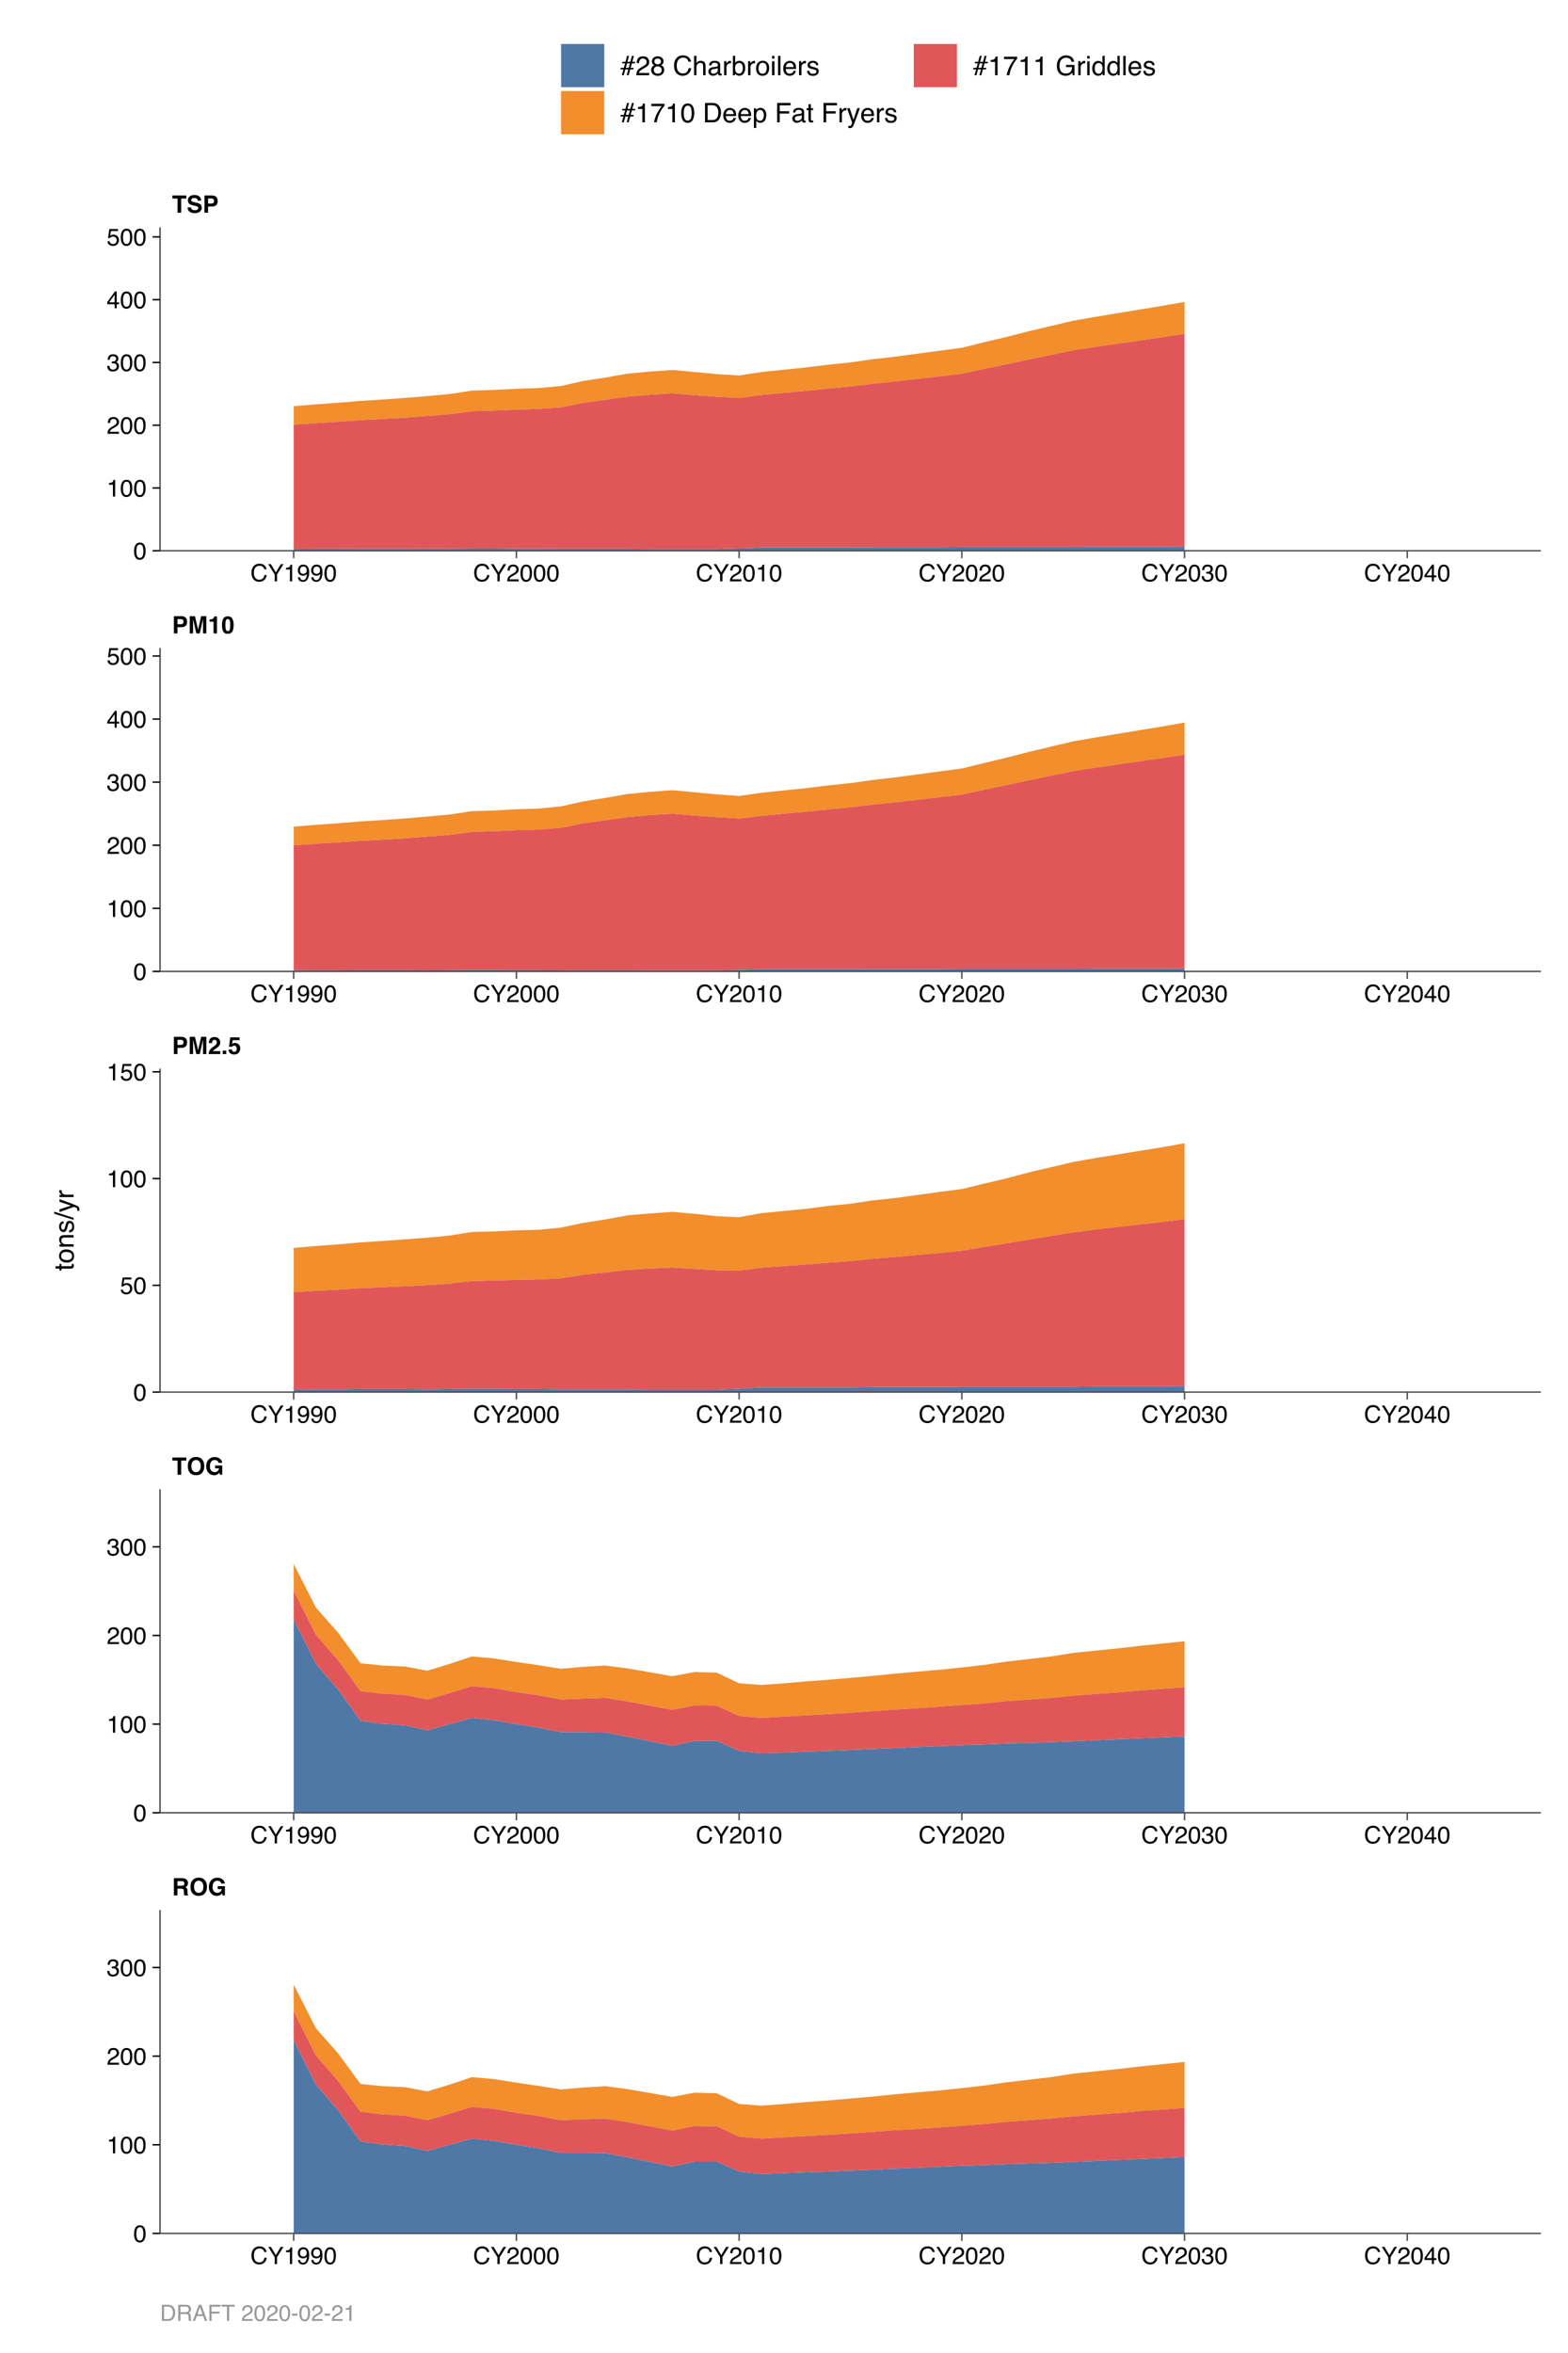 <?xml version="1.0" encoding="UTF-8"?>
<svg xmlns="http://www.w3.org/2000/svg" xmlns:xlink="http://www.w3.org/1999/xlink" width="576pt" height="864pt" viewBox="0 0 576 864" version="1.1">
<defs>
<g>
<symbol overflow="visible" id="glyph0-0">
<path style="stroke:none;" d="M 0.656 0 L 0.656 -6.328 L 5.766 -6.328 L 5.766 0 Z M 4.969 -0.797 L 4.969 -5.547 L 1.453 -5.547 L 1.453 -0.797 Z M 4.969 -0.797 "/>
</symbol>
<symbol overflow="visible" id="glyph0-1">
<path style="stroke:none;" d="M 2 -5.234 L 2 -3.531 L 3.484 -3.531 C 3.785 -3.531 4.008 -3.566 4.156 -3.641 C 4.426 -3.754 4.562 -3.988 4.562 -4.344 C 4.562 -4.727 4.43 -4.988 4.172 -5.125 C 4.023 -5.195 3.812 -5.234 3.531 -5.234 Z M 3.812 -6.328 C 4.25 -6.316 4.586 -6.258 4.828 -6.156 C 5.066 -6.062 5.27 -5.914 5.438 -5.719 C 5.57 -5.562 5.68 -5.383 5.766 -5.188 C 5.848 -5 5.891 -4.781 5.891 -4.531 C 5.891 -4.227 5.812 -3.93 5.656 -3.641 C 5.5 -3.348 5.25 -3.145 4.906 -3.031 C 5.195 -2.906 5.398 -2.734 5.516 -2.516 C 5.641 -2.305 5.703 -1.977 5.703 -1.531 L 5.703 -1.109 C 5.703 -0.816 5.719 -0.617 5.75 -0.516 C 5.781 -0.359 5.859 -0.238 5.984 -0.156 L 5.984 0 L 4.531 0 C 4.488 -0.133 4.457 -0.25 4.438 -0.344 C 4.406 -0.52 4.391 -0.703 4.391 -0.891 L 4.375 -1.469 C 4.375 -1.875 4.301 -2.145 4.156 -2.281 C 4.008 -2.414 3.742 -2.484 3.359 -2.484 L 2 -2.484 L 2 0 L 0.703 0 L 0.703 -6.328 Z M 3.812 -6.328 "/>
</symbol>
<symbol overflow="visible" id="glyph0-2">
<path style="stroke:none;" d="M 3.469 -0.938 C 3.988 -0.938 4.406 -1.129 4.719 -1.516 C 5.031 -1.91 5.188 -2.461 5.188 -3.172 C 5.188 -3.879 5.031 -4.426 4.719 -4.812 C 4.406 -5.207 3.988 -5.406 3.469 -5.406 C 2.945 -5.406 2.531 -5.211 2.219 -4.828 C 1.906 -4.441 1.75 -3.891 1.75 -3.172 C 1.75 -2.461 1.906 -1.91 2.219 -1.516 C 2.531 -1.129 2.945 -0.938 3.469 -0.938 Z M 6.5 -3.172 C 6.5 -2.035 6.18 -1.164 5.547 -0.562 C 5.066 -0.07 4.375 0.172 3.469 0.172 C 2.562 0.172 1.867 -0.07 1.391 -0.562 C 0.754 -1.164 0.438 -2.035 0.438 -3.172 C 0.438 -4.328 0.754 -5.195 1.391 -5.781 C 1.867 -6.281 2.562 -6.531 3.469 -6.531 C 4.375 -6.531 5.066 -6.281 5.547 -5.781 C 6.18 -5.195 6.5 -4.328 6.5 -3.172 Z M 3.469 -6.531 Z M 3.469 -6.531 "/>
</symbol>
<symbol overflow="visible" id="glyph0-3">
<path style="stroke:none;" d="M 4.922 -4.359 C 4.828 -4.785 4.582 -5.086 4.188 -5.266 C 3.969 -5.359 3.727 -5.406 3.469 -5.406 C 2.957 -5.406 2.535 -5.211 2.203 -4.828 C 1.879 -4.441 1.719 -3.863 1.719 -3.094 C 1.719 -2.312 1.895 -1.758 2.25 -1.438 C 2.602 -1.113 3.008 -0.953 3.469 -0.953 C 3.906 -0.953 4.266 -1.078 4.547 -1.328 C 4.836 -1.586 5.016 -1.926 5.078 -2.344 L 3.609 -2.344 L 3.609 -3.391 L 6.25 -3.391 L 6.25 0 L 5.375 0 L 5.234 -0.797 C 4.984 -0.492 4.754 -0.281 4.547 -0.156 C 4.203 0.062 3.773 0.172 3.266 0.172 C 2.422 0.172 1.734 -0.117 1.203 -0.703 C 0.641 -1.285 0.359 -2.082 0.359 -3.094 C 0.359 -4.125 0.645 -4.945 1.219 -5.562 C 1.781 -6.188 2.523 -6.5 3.453 -6.5 C 4.254 -6.5 4.898 -6.289 5.391 -5.875 C 5.879 -5.469 6.16 -4.961 6.234 -4.359 Z M 3.438 -6.5 Z M 3.438 -6.5 "/>
</symbol>
<symbol overflow="visible" id="glyph0-4">
<path style="stroke:none;" d="M 5.266 -6.328 L 5.266 -5.203 L 3.375 -5.203 L 3.375 0 L 2.047 0 L 2.047 -5.203 L 0.141 -5.203 L 0.141 -6.328 Z M 5.266 -6.328 "/>
</symbol>
<symbol overflow="visible" id="glyph0-5">
<path style="stroke:none;" d="M 4.234 -4.312 C 4.234 -4.645 4.145 -4.879 3.969 -5.016 C 3.801 -5.16 3.562 -5.234 3.25 -5.234 L 2.016 -5.234 L 2.016 -3.375 L 3.25 -3.375 C 3.562 -3.375 3.801 -3.445 3.969 -3.594 C 4.145 -3.75 4.234 -3.988 4.234 -4.312 Z M 5.547 -4.328 C 5.547 -3.578 5.352 -3.047 4.969 -2.734 C 4.594 -2.43 4.055 -2.281 3.359 -2.281 L 2.016 -2.281 L 2.016 0 L 0.703 0 L 0.703 -6.328 L 3.453 -6.328 C 4.086 -6.328 4.594 -6.164 4.969 -5.844 C 5.352 -5.52 5.547 -5.016 5.547 -4.328 Z M 5.547 -4.328 "/>
</symbol>
<symbol overflow="visible" id="glyph0-6">
<path style="stroke:none;" d="M 4.859 -6.328 L 6.766 -6.328 L 6.766 0 L 5.531 0 L 5.531 -4.281 C 5.531 -4.406 5.531 -4.578 5.531 -4.797 C 5.539 -5.023 5.547 -5.195 5.547 -5.312 L 4.344 0 L 3.062 0 L 1.875 -5.312 C 1.875 -5.195 1.875 -5.023 1.875 -4.797 C 1.875 -4.578 1.875 -4.406 1.875 -4.281 L 1.875 0 L 0.656 0 L 0.656 -6.328 L 2.578 -6.328 L 3.719 -1.359 Z M 4.859 -6.328 "/>
</symbol>
<symbol overflow="visible" id="glyph0-7">
<path style="stroke:none;" d="M 0.281 0 C 0.289 -0.445 0.383 -0.852 0.562 -1.219 C 0.738 -1.633 1.148 -2.078 1.797 -2.547 C 2.359 -2.953 2.723 -3.238 2.891 -3.406 C 3.148 -3.676 3.281 -3.973 3.281 -4.297 C 3.281 -4.566 3.207 -4.785 3.062 -4.953 C 2.914 -5.129 2.707 -5.219 2.438 -5.219 C 2.062 -5.219 1.805 -5.082 1.672 -4.812 C 1.598 -4.645 1.551 -4.391 1.531 -4.047 L 0.344 -4.047 C 0.363 -4.578 0.457 -5.004 0.625 -5.328 C 0.957 -5.953 1.539 -6.266 2.375 -6.266 C 3.031 -6.266 3.551 -6.078 3.938 -5.703 C 4.332 -5.336 4.531 -4.859 4.531 -4.266 C 4.531 -3.797 4.391 -3.383 4.109 -3.031 C 3.93 -2.789 3.633 -2.523 3.219 -2.234 L 2.734 -1.891 C 2.43 -1.672 2.223 -1.508 2.109 -1.406 C 1.992 -1.312 1.898 -1.203 1.828 -1.078 L 4.547 -1.078 L 4.547 0 Z M 0.281 0 "/>
</symbol>
<symbol overflow="visible" id="glyph0-8">
<path style="stroke:none;" d="M 0.547 -1.281 L 1.844 -1.281 L 1.844 0 L 0.547 0 Z M 0.547 -1.281 "/>
</symbol>
<symbol overflow="visible" id="glyph0-9">
<path style="stroke:none;" d="M 1.453 -1.672 C 1.504 -1.398 1.598 -1.191 1.734 -1.047 C 1.867 -0.898 2.066 -0.828 2.328 -0.828 C 2.629 -0.828 2.859 -0.93 3.016 -1.141 C 3.18 -1.359 3.266 -1.629 3.266 -1.953 C 3.266 -2.273 3.188 -2.547 3.031 -2.766 C 2.883 -2.984 2.656 -3.094 2.344 -3.094 C 2.195 -3.094 2.066 -3.07 1.953 -3.031 C 1.766 -2.969 1.625 -2.844 1.531 -2.656 L 0.422 -2.703 L 0.859 -6.141 L 4.297 -6.141 L 4.297 -5.109 L 1.75 -5.109 L 1.531 -3.75 C 1.719 -3.875 1.863 -3.953 1.969 -3.984 C 2.145 -4.055 2.359 -4.094 2.609 -4.094 C 3.129 -4.094 3.582 -3.914 3.969 -3.562 C 4.352 -3.219 4.547 -2.719 4.547 -2.062 C 4.547 -1.477 4.359 -0.961 3.984 -0.516 C 3.617 -0.066 3.066 0.156 2.328 0.156 C 1.734 0.156 1.242 0 0.859 -0.312 C 0.484 -0.633 0.273 -1.086 0.234 -1.672 Z M 1.453 -1.672 "/>
</symbol>
<symbol overflow="visible" id="glyph0-10">
<path style="stroke:none;" d="M 0.609 -4.297 L 0.609 -5.125 C 0.992 -5.145 1.266 -5.172 1.422 -5.203 C 1.672 -5.254 1.867 -5.363 2.016 -5.531 C 2.129 -5.645 2.211 -5.797 2.266 -5.984 C 2.297 -6.086 2.312 -6.172 2.312 -6.234 L 3.328 -6.234 L 3.328 0 L 2.078 0 L 2.078 -4.297 Z M 0.609 -4.297 "/>
</symbol>
<symbol overflow="visible" id="glyph0-11">
<path style="stroke:none;" d="M 1.531 -3.047 C 1.531 -2.336 1.586 -1.789 1.703 -1.406 C 1.816 -1.031 2.055 -0.844 2.422 -0.844 C 2.785 -0.844 3.023 -1.031 3.141 -1.406 C 3.254 -1.789 3.312 -2.336 3.312 -3.047 C 3.312 -3.797 3.254 -4.352 3.141 -4.719 C 3.023 -5.082 2.785 -5.266 2.422 -5.266 C 2.055 -5.266 1.816 -5.082 1.703 -4.719 C 1.586 -4.352 1.531 -3.797 1.531 -3.047 Z M 2.422 -6.266 C 3.211 -6.266 3.766 -5.984 4.078 -5.422 C 4.398 -4.867 4.562 -4.078 4.562 -3.047 C 4.562 -2.023 4.398 -1.234 4.078 -0.672 C 3.766 -0.117 3.211 0.156 2.422 0.156 C 1.629 0.156 1.07 -0.117 0.75 -0.672 C 0.438 -1.234 0.281 -2.023 0.281 -3.047 C 0.281 -4.078 0.438 -4.867 0.75 -5.422 C 1.07 -5.984 1.629 -6.266 2.422 -6.266 Z M 2.422 -6.266 "/>
</symbol>
<symbol overflow="visible" id="glyph0-12">
<path style="stroke:none;" d="M 1.625 -1.953 C 1.664 -1.66 1.742 -1.445 1.859 -1.312 C 2.078 -1.051 2.445 -0.922 2.969 -0.922 C 3.281 -0.922 3.535 -0.953 3.734 -1.016 C 4.098 -1.148 4.281 -1.395 4.281 -1.75 C 4.281 -1.957 4.188 -2.117 4 -2.234 C 3.82 -2.348 3.535 -2.445 3.141 -2.531 L 2.469 -2.688 C 1.812 -2.832 1.359 -2.992 1.109 -3.172 C 0.68 -3.461 0.469 -3.922 0.469 -4.547 C 0.469 -5.109 0.672 -5.578 1.078 -5.953 C 1.492 -6.328 2.102 -6.516 2.906 -6.516 C 3.57 -6.516 4.141 -6.336 4.609 -5.984 C 5.078 -5.629 5.328 -5.117 5.359 -4.453 L 4.078 -4.453 C 4.055 -4.828 3.891 -5.094 3.578 -5.25 C 3.367 -5.363 3.113 -5.422 2.812 -5.422 C 2.469 -5.422 2.191 -5.348 1.984 -5.203 C 1.785 -5.066 1.688 -4.879 1.688 -4.641 C 1.688 -4.41 1.789 -4.238 2 -4.125 C 2.125 -4.051 2.395 -3.961 2.812 -3.859 L 3.906 -3.609 C 4.383 -3.492 4.742 -3.336 4.984 -3.141 C 5.367 -2.848 5.562 -2.414 5.562 -1.844 C 5.562 -1.27 5.336 -0.789 4.891 -0.406 C 4.453 -0.031 3.828 0.156 3.016 0.156 C 2.191 0.156 1.539 -0.031 1.062 -0.406 C 0.594 -0.781 0.359 -1.297 0.359 -1.953 Z M 2.906 -6.531 Z M 2.906 -6.531 "/>
</symbol>
<symbol overflow="visible" id="glyph1-0">
<path style="stroke:none;" d="M 0.281 0 L 0.281 -6.312 L 5.297 -6.312 L 5.297 0 Z M 4.5 -0.797 L 4.5 -5.516 L 1.078 -5.516 L 1.078 -0.797 Z M 4.5 -0.797 "/>
</symbol>
<symbol overflow="visible" id="glyph1-1">
<path style="stroke:none;" d="M 3.328 -6.484 C 4.129 -6.484 4.75 -6.27 5.188 -5.844 C 5.625 -5.426 5.867 -4.953 5.922 -4.422 L 5.094 -4.422 C 5 -4.828 4.812 -5.145 4.531 -5.375 C 4.25 -5.613 3.852 -5.734 3.344 -5.734 C 2.719 -5.734 2.211 -5.516 1.828 -5.078 C 1.453 -4.641 1.266 -3.973 1.266 -3.078 C 1.266 -2.336 1.438 -1.738 1.781 -1.281 C 2.125 -0.82 2.633 -0.594 3.312 -0.594 C 3.945 -0.594 4.43 -0.832 4.766 -1.312 C 4.93 -1.57 5.062 -1.906 5.156 -2.312 L 5.984 -2.312 C 5.91 -1.656 5.664 -1.102 5.25 -0.656 C 4.75 -0.113 4.07 0.156 3.219 0.156 C 2.488 0.156 1.875 -0.062 1.375 -0.5 C 0.719 -1.094 0.391 -2 0.391 -3.219 C 0.391 -4.156 0.633 -4.922 1.125 -5.516 C 1.656 -6.16 2.391 -6.484 3.328 -6.484 Z M 3.156 -6.484 Z M 3.156 -6.484 "/>
</symbol>
<symbol overflow="visible" id="glyph1-2">
<path style="stroke:none;" d="M 0.188 -6.312 L 1.172 -6.312 L 2.984 -3.281 L 4.797 -6.312 L 5.797 -6.312 L 3.422 -2.547 L 3.422 0 L 2.562 0 L 2.562 -2.547 Z M 3 -6.312 Z M 3 -6.312 "/>
</symbol>
<symbol overflow="visible" id="glyph1-3">
<path style="stroke:none;" d="M 0.844 -4.359 L 0.844 -4.953 C 1.395 -5.004 1.781 -5.094 2 -5.219 C 2.227 -5.344 2.395 -5.645 2.5 -6.125 L 3.109 -6.125 L 3.109 0 L 2.297 0 L 2.297 -4.359 Z M 0.844 -4.359 "/>
</symbol>
<symbol overflow="visible" id="glyph1-4">
<path style="stroke:none;" d="M 1.172 -1.484 C 1.191 -1.055 1.352 -0.758 1.656 -0.594 C 1.82 -0.508 2 -0.469 2.188 -0.469 C 2.562 -0.469 2.879 -0.617 3.141 -0.922 C 3.398 -1.234 3.582 -1.863 3.688 -2.812 C 3.52 -2.539 3.305 -2.348 3.047 -2.234 C 2.797 -2.129 2.523 -2.078 2.234 -2.078 C 1.641 -2.078 1.172 -2.258 0.828 -2.625 C 0.484 -2.988 0.312 -3.461 0.312 -4.047 C 0.312 -4.609 0.477 -5.098 0.812 -5.516 C 1.156 -5.941 1.66 -6.156 2.328 -6.156 C 3.223 -6.156 3.844 -5.754 4.188 -4.953 C 4.375 -4.504 4.469 -3.945 4.469 -3.281 C 4.469 -2.531 4.352 -1.863 4.125 -1.281 C 3.75 -0.312 3.113 0.172 2.219 0.172 C 1.625 0.172 1.172 0.016 0.859 -0.297 C 0.547 -0.609 0.391 -1.004 0.391 -1.484 Z M 2.344 -2.75 C 2.645 -2.75 2.922 -2.848 3.172 -3.047 C 3.43 -3.254 3.562 -3.609 3.562 -4.109 C 3.562 -4.566 3.445 -4.906 3.219 -5.125 C 2.988 -5.344 2.695 -5.453 2.344 -5.453 C 1.969 -5.453 1.664 -5.32 1.438 -5.062 C 1.219 -4.812 1.109 -4.477 1.109 -4.062 C 1.109 -3.656 1.207 -3.332 1.406 -3.094 C 1.602 -2.863 1.914 -2.75 2.344 -2.75 Z M 2.344 -2.75 "/>
</symbol>
<symbol overflow="visible" id="glyph1-5">
<path style="stroke:none;" d="M 2.375 -6.156 C 3.176 -6.156 3.754 -5.828 4.109 -5.172 C 4.379 -4.66 4.516 -3.961 4.516 -3.078 C 4.516 -2.242 4.391 -1.555 4.141 -1.016 C 3.785 -0.223 3.195 0.172 2.375 0.172 C 1.633 0.172 1.082 -0.148 0.719 -0.797 C 0.426 -1.328 0.281 -2.047 0.281 -2.953 C 0.281 -3.648 0.367 -4.25 0.547 -4.75 C 0.879 -5.688 1.488 -6.156 2.375 -6.156 Z M 2.375 -0.531 C 2.77 -0.531 3.086 -0.707 3.328 -1.062 C 3.566 -1.426 3.688 -2.086 3.688 -3.047 C 3.688 -3.754 3.598 -4.332 3.422 -4.781 C 3.254 -5.227 2.922 -5.453 2.422 -5.453 C 1.973 -5.453 1.641 -5.238 1.422 -4.812 C 1.211 -4.383 1.109 -3.754 1.109 -2.922 C 1.109 -2.297 1.176 -1.789 1.312 -1.406 C 1.52 -0.82 1.875 -0.531 2.375 -0.531 Z M 2.375 -0.531 "/>
</symbol>
<symbol overflow="visible" id="glyph1-6">
<path style="stroke:none;" d="M 0.281 0 C 0.301 -0.531 0.406 -0.988 0.594 -1.375 C 0.789 -1.77 1.164 -2.129 1.719 -2.453 L 2.547 -2.922 C 2.91 -3.141 3.164 -3.328 3.312 -3.484 C 3.551 -3.711 3.672 -3.984 3.672 -4.297 C 3.672 -4.648 3.562 -4.93 3.344 -5.141 C 3.133 -5.359 2.848 -5.469 2.484 -5.469 C 1.961 -5.469 1.598 -5.266 1.391 -4.859 C 1.285 -4.648 1.227 -4.352 1.219 -3.969 L 0.422 -3.969 C 0.43 -4.5 0.531 -4.938 0.719 -5.281 C 1.051 -5.875 1.645 -6.172 2.5 -6.172 C 3.195 -6.172 3.707 -5.977 4.031 -5.594 C 4.363 -5.219 4.531 -4.797 4.531 -4.328 C 4.531 -3.836 4.352 -3.414 4 -3.062 C 3.801 -2.863 3.441 -2.617 2.922 -2.328 L 2.344 -2 C 2.062 -1.844 1.836 -1.695 1.672 -1.562 C 1.391 -1.312 1.211 -1.035 1.141 -0.734 L 4.5 -0.734 L 4.5 0 Z M 0.281 0 "/>
</symbol>
<symbol overflow="visible" id="glyph1-7">
<path style="stroke:none;" d="M 2.281 0.172 C 1.551 0.172 1.02 -0.023 0.688 -0.422 C 0.363 -0.828 0.203 -1.316 0.203 -1.891 L 1.016 -1.891 C 1.047 -1.492 1.117 -1.203 1.234 -1.016 C 1.441 -0.691 1.805 -0.531 2.328 -0.531 C 2.734 -0.531 3.055 -0.641 3.297 -0.859 C 3.547 -1.078 3.672 -1.359 3.672 -1.703 C 3.672 -2.129 3.539 -2.426 3.281 -2.594 C 3.031 -2.758 2.672 -2.844 2.203 -2.844 C 2.148 -2.844 2.098 -2.844 2.047 -2.844 C 1.992 -2.844 1.941 -2.844 1.891 -2.844 L 1.891 -3.516 C 1.973 -3.516 2.039 -3.508 2.094 -3.5 C 2.145 -3.5 2.203 -3.5 2.266 -3.5 C 2.555 -3.5 2.797 -3.547 2.984 -3.641 C 3.305 -3.797 3.469 -4.082 3.469 -4.5 C 3.469 -4.801 3.359 -5.035 3.141 -5.203 C 2.922 -5.367 2.672 -5.453 2.391 -5.453 C 1.867 -5.453 1.508 -5.281 1.312 -4.938 C 1.207 -4.75 1.145 -4.477 1.125 -4.125 L 0.359 -4.125 C 0.359 -4.582 0.453 -4.973 0.641 -5.297 C 0.953 -5.867 1.504 -6.156 2.297 -6.156 C 2.93 -6.156 3.422 -6.016 3.766 -5.734 C 4.109 -5.461 4.281 -5.062 4.281 -4.531 C 4.281 -4.145 4.176 -3.836 3.969 -3.609 C 3.844 -3.461 3.68 -3.348 3.484 -3.266 C 3.805 -3.172 4.055 -3 4.234 -2.75 C 4.422 -2.5 4.516 -2.191 4.516 -1.828 C 4.516 -1.234 4.316 -0.75 3.922 -0.375 C 3.535 -0.008 2.988 0.172 2.281 0.172 Z M 2.281 0.172 "/>
</symbol>
<symbol overflow="visible" id="glyph1-8">
<path style="stroke:none;" d="M 2.906 -2.172 L 2.906 -4.969 L 0.938 -2.172 Z M 2.922 0 L 2.922 -1.5 L 0.219 -1.5 L 0.219 -2.266 L 3.047 -6.172 L 3.688 -6.172 L 3.688 -2.172 L 4.594 -2.172 L 4.594 -1.5 L 3.688 -1.5 L 3.688 0 Z M 2.922 0 "/>
</symbol>
<symbol overflow="visible" id="glyph1-9">
<path style="stroke:none;" d="M 1.094 -1.562 C 1.133 -1.125 1.336 -0.82 1.703 -0.656 C 1.879 -0.57 2.094 -0.531 2.344 -0.531 C 2.801 -0.531 3.141 -0.676 3.359 -0.969 C 3.578 -1.258 3.688 -1.582 3.688 -1.938 C 3.688 -2.363 3.555 -2.691 3.297 -2.922 C 3.035 -3.16 2.719 -3.281 2.344 -3.281 C 2.082 -3.281 1.852 -3.227 1.656 -3.125 C 1.469 -3.02 1.305 -2.879 1.172 -2.703 L 0.5 -2.734 L 0.969 -6.047 L 4.172 -6.047 L 4.172 -5.297 L 1.562 -5.297 L 1.297 -3.594 C 1.43 -3.695 1.566 -3.773 1.703 -3.828 C 1.93 -3.93 2.195 -3.984 2.5 -3.984 C 3.062 -3.984 3.535 -3.801 3.922 -3.438 C 4.316 -3.07 4.516 -2.609 4.516 -2.047 C 4.516 -1.461 4.332 -0.945 3.969 -0.5 C 3.613 -0.062 3.047 0.156 2.266 0.156 C 1.754 0.156 1.305 0.016 0.922 -0.266 C 0.547 -0.547 0.332 -0.977 0.281 -1.562 Z M 1.094 -1.562 "/>
</symbol>
<symbol overflow="visible" id="glyph2-0">
<path style="stroke:none;" d="M 0 -0.312 L -7.109 -0.312 L -7.109 -5.953 L 0 -5.953 Z M -0.891 -5.062 L -6.219 -5.062 L -6.219 -1.203 L -0.891 -1.203 Z M -0.891 -5.062 "/>
</symbol>
<symbol overflow="visible" id="glyph2-1">
<path style="stroke:none;" d="M -6.625 -0.812 L -6.625 -1.688 L -5.188 -1.688 L -5.188 -2.516 L -4.469 -2.516 L -4.469 -1.688 L -1.094 -1.688 C -0.906 -1.688 -0.781 -1.75 -0.719 -1.875 C -0.688 -1.945 -0.672 -2.062 -0.672 -2.219 C -0.672 -2.258 -0.672 -2.301 -0.672 -2.344 C -0.672 -2.395 -0.676 -2.453 -0.688 -2.516 L 0 -2.516 C 0.031 -2.422 0.051 -2.316 0.062 -2.203 C 0.07 -2.098 0.078 -1.984 0.078 -1.859 C 0.078 -1.453 -0.023 -1.176 -0.234 -1.031 C -0.441 -0.883 -0.711 -0.812 -1.047 -0.812 L -4.469 -0.812 L -4.469 -0.109 L -5.188 -0.109 L -5.188 -0.812 Z M -6.625 -0.812 "/>
</symbol>
<symbol overflow="visible" id="glyph2-2">
<path style="stroke:none;" d="M -0.562 -2.688 C -0.562 -3.27 -0.781 -3.664 -1.219 -3.875 C -1.656 -4.094 -2.141 -4.203 -2.672 -4.203 C -3.16 -4.203 -3.555 -4.125 -3.859 -3.969 C -4.336 -3.727 -4.578 -3.305 -4.578 -2.703 C -4.578 -2.172 -4.375 -1.785 -3.969 -1.547 C -3.562 -1.305 -3.066 -1.188 -2.484 -1.188 C -1.93 -1.188 -1.473 -1.305 -1.109 -1.547 C -0.742 -1.785 -0.562 -2.164 -0.562 -2.688 Z M -5.328 -2.734 C -5.328 -3.398 -5.102 -3.961 -4.656 -4.422 C -4.219 -4.879 -3.566 -5.109 -2.703 -5.109 C -1.867 -5.109 -1.176 -4.906 -0.625 -4.5 C -0.082 -4.094 0.188 -3.461 0.188 -2.609 C 0.188 -1.898 -0.051 -1.332 -0.531 -0.906 C -1.008 -0.488 -1.66 -0.281 -2.484 -0.281 C -3.348 -0.281 -4.035 -0.5 -4.547 -0.938 C -5.066 -1.383 -5.328 -1.984 -5.328 -2.734 Z M -5.312 -2.703 Z M -5.312 -2.703 "/>
</symbol>
<symbol overflow="visible" id="glyph2-3">
<path style="stroke:none;" d="M -5.188 -0.641 L -5.188 -1.469 L -4.438 -1.469 C -4.75 -1.707 -4.969 -1.961 -5.094 -2.234 C -5.227 -2.516 -5.297 -2.82 -5.297 -3.156 C -5.297 -3.895 -5.039 -4.391 -4.531 -4.641 C -4.25 -4.785 -3.848 -4.859 -3.328 -4.859 L 0 -4.859 L 0 -3.969 L -3.266 -3.969 C -3.578 -3.969 -3.832 -3.922 -4.031 -3.828 C -4.352 -3.68 -4.516 -3.406 -4.516 -3 C -4.516 -2.789 -4.492 -2.617 -4.453 -2.484 C -4.379 -2.242 -4.238 -2.035 -4.031 -1.859 C -3.852 -1.711 -3.672 -1.617 -3.484 -1.578 C -3.305 -1.535 -3.051 -1.516 -2.719 -1.516 L 0 -1.516 L 0 -0.641 Z M -5.312 -2.688 Z M -5.312 -2.688 "/>
</symbol>
<symbol overflow="visible" id="glyph2-4">
<path style="stroke:none;" d="M -1.625 -1.156 C -1.332 -1.176 -1.109 -1.25 -0.953 -1.375 C -0.672 -1.594 -0.531 -1.973 -0.531 -2.516 C -0.531 -2.836 -0.598 -3.117 -0.734 -3.359 C -0.879 -3.609 -1.098 -3.734 -1.391 -3.734 C -1.617 -3.734 -1.789 -3.633 -1.906 -3.438 C -1.977 -3.312 -2.062 -3.062 -2.156 -2.688 L -2.328 -2 C -2.43 -1.562 -2.551 -1.238 -2.688 -1.031 C -2.926 -0.656 -3.254 -0.469 -3.672 -0.469 C -4.16 -0.469 -4.555 -0.645 -4.859 -1 C -5.16 -1.352 -5.312 -1.828 -5.312 -2.422 C -5.312 -3.203 -5.082 -3.766 -4.625 -4.109 C -4.332 -4.328 -4.02 -4.43 -3.688 -4.422 L -3.688 -3.594 C -3.883 -3.582 -4.066 -3.516 -4.234 -3.391 C -4.461 -3.191 -4.578 -2.844 -4.578 -2.344 C -4.578 -2.02 -4.508 -1.77 -4.375 -1.594 C -4.25 -1.426 -4.086 -1.344 -3.891 -1.344 C -3.66 -1.344 -3.477 -1.457 -3.344 -1.688 C -3.258 -1.812 -3.188 -2 -3.125 -2.25 L -2.984 -2.828 C -2.836 -3.453 -2.691 -3.875 -2.547 -4.094 C -2.328 -4.426 -1.977 -4.594 -1.5 -4.594 C -1.039 -4.594 -0.641 -4.414 -0.297 -4.062 C 0.035 -3.719 0.203 -3.188 0.203 -2.469 C 0.203 -1.695 0.031 -1.148 -0.312 -0.828 C -0.664 -0.516 -1.102 -0.344 -1.625 -0.312 Z M -5.312 -2.438 Z M -5.312 -2.438 "/>
</symbol>
<symbol overflow="visible" id="glyph2-5">
<path style="stroke:none;" d="M -7.109 -2.25 L -7.109 -2.984 L 0 -0.734 L 0 0 Z M -7.109 -2.25 "/>
</symbol>
<symbol overflow="visible" id="glyph2-6">
<path style="stroke:none;" d="M -5.188 -3.875 L -5.188 -4.844 C -4.852 -4.719 -4.094 -4.441 -2.906 -4.016 C -2.02 -3.703 -1.297 -3.438 -0.734 -3.219 C 0.586 -2.719 1.395 -2.363 1.688 -2.156 C 1.977 -1.957 2.125 -1.602 2.125 -1.094 C 2.125 -0.977 2.117 -0.883 2.109 -0.812 C 2.098 -0.75 2.082 -0.672 2.062 -0.578 L 1.266 -0.578 C 1.305 -0.723 1.332 -0.828 1.344 -0.891 C 1.352 -0.961 1.359 -1.023 1.359 -1.078 C 1.359 -1.242 1.328 -1.363 1.266 -1.438 C 1.211 -1.508 1.148 -1.57 1.078 -1.625 C 1.055 -1.645 0.926 -1.703 0.688 -1.797 C 0.445 -1.898 0.27 -1.973 0.156 -2.016 L -5.188 -0.109 L -5.188 -1.094 L -0.969 -2.484 Z M -5.312 -2.469 Z M -5.312 -2.469 "/>
</symbol>
<symbol overflow="visible" id="glyph2-7">
<path style="stroke:none;" d="M -5.188 -0.656 L -5.188 -1.484 L -4.281 -1.484 C -4.457 -1.555 -4.672 -1.723 -4.922 -1.984 C -5.172 -2.254 -5.297 -2.562 -5.297 -2.906 C -5.297 -2.914 -5.289 -2.941 -5.281 -2.984 C -5.281 -3.023 -5.273 -3.094 -5.266 -3.188 L -4.359 -3.188 C -4.367 -3.133 -4.375 -3.082 -4.375 -3.031 C -4.375 -2.988 -4.375 -2.941 -4.375 -2.891 C -4.375 -2.453 -4.234 -2.113 -3.953 -1.875 C -3.672 -1.645 -3.348 -1.531 -2.984 -1.531 L 0 -1.531 L 0 -0.656 Z M -5.188 -0.656 "/>
</symbol>
<symbol overflow="visible" id="glyph3-0">
<path style="stroke:none;" d="M 0.312 0 L 0.312 -7.109 L 5.953 -7.109 L 5.953 0 Z M 5.062 -0.891 L 5.062 -6.219 L 1.203 -6.219 L 1.203 -0.891 Z M 5.062 -0.891 "/>
</symbol>
<symbol overflow="visible" id="glyph3-1">
<path style="stroke:none;" d="M 0.141 -2.719 L 1.266 -2.719 L 1.734 -4.375 L 0.609 -4.375 L 0.75 -4.938 L 1.875 -4.938 L 2.453 -7.109 L 3.172 -7.109 L 2.594 -4.938 L 3.656 -4.938 L 4.25 -7.109 L 4.969 -7.109 L 4.375 -4.938 L 5.5 -4.938 L 5.344 -4.375 L 4.234 -4.375 L 3.766 -2.719 L 4.891 -2.719 L 4.75 -2.156 L 3.625 -2.156 L 3.031 0 L 2.328 0 L 2.906 -2.156 L 1.828 -2.156 L 1.25 0 L 0.531 0 L 1.125 -2.156 L 0 -2.156 Z M 3.047 -2.719 L 3.5 -4.375 L 2.438 -4.375 L 2 -2.719 Z M 3.047 -2.719 "/>
</symbol>
<symbol overflow="visible" id="glyph3-2">
<path style="stroke:none;" d="M 0.312 0 C 0.344 -0.594 0.461 -1.109 0.672 -1.547 C 0.891 -1.992 1.312 -2.398 1.938 -2.766 L 2.859 -3.297 C 3.273 -3.535 3.566 -3.742 3.734 -3.922 C 4.004 -4.18 4.141 -4.488 4.141 -4.844 C 4.141 -5.238 4.016 -5.555 3.766 -5.797 C 3.523 -6.035 3.207 -6.156 2.812 -6.156 C 2.207 -6.156 1.789 -5.926 1.562 -5.469 C 1.445 -5.227 1.379 -4.895 1.359 -4.469 L 0.484 -4.469 C 0.492 -5.07 0.602 -5.562 0.812 -5.938 C 1.188 -6.613 1.852 -6.953 2.812 -6.953 C 3.602 -6.953 4.18 -6.738 4.547 -6.312 C 4.91 -5.883 5.094 -5.406 5.094 -4.875 C 5.094 -4.32 4.898 -3.848 4.516 -3.453 C 4.285 -3.223 3.879 -2.945 3.297 -2.625 L 2.641 -2.25 C 2.316 -2.082 2.066 -1.914 1.891 -1.75 C 1.566 -1.469 1.363 -1.16 1.281 -0.828 L 5.062 -0.828 L 5.062 0 Z M 0.312 0 "/>
</symbol>
<symbol overflow="visible" id="glyph3-3">
<path style="stroke:none;" d="M 2.688 -4.031 C 3.07 -4.031 3.375 -4.133 3.594 -4.344 C 3.812 -4.562 3.922 -4.816 3.922 -5.109 C 3.922 -5.367 3.816 -5.602 3.609 -5.812 C 3.398 -6.031 3.086 -6.141 2.672 -6.141 C 2.242 -6.141 1.938 -6.031 1.75 -5.812 C 1.562 -5.602 1.469 -5.352 1.469 -5.062 C 1.469 -4.738 1.586 -4.484 1.828 -4.297 C 2.078 -4.117 2.363 -4.031 2.688 -4.031 Z M 2.75 -0.594 C 3.156 -0.594 3.488 -0.703 3.75 -0.922 C 4.02 -1.141 4.156 -1.461 4.156 -1.891 C 4.156 -2.336 4.016 -2.676 3.734 -2.906 C 3.461 -3.145 3.113 -3.266 2.688 -3.266 C 2.27 -3.266 1.926 -3.145 1.656 -2.906 C 1.395 -2.664 1.266 -2.336 1.266 -1.922 C 1.266 -1.566 1.383 -1.254 1.625 -0.984 C 1.875 -0.723 2.25 -0.594 2.75 -0.594 Z M 1.516 -3.688 C 1.266 -3.789 1.07 -3.91 0.938 -4.047 C 0.688 -4.305 0.562 -4.645 0.562 -5.062 C 0.562 -5.57 0.75 -6.016 1.125 -6.391 C 1.5 -6.766 2.031 -6.953 2.719 -6.953 C 3.375 -6.953 3.891 -6.773 4.266 -6.422 C 4.648 -6.066 4.844 -5.656 4.844 -5.188 C 4.844 -4.758 4.734 -4.41 4.516 -4.141 C 4.391 -3.992 4.195 -3.848 3.938 -3.703 C 4.227 -3.566 4.457 -3.414 4.625 -3.25 C 4.926 -2.926 5.078 -2.504 5.078 -1.984 C 5.078 -1.379 4.867 -0.863 4.453 -0.438 C 4.047 -0.008 3.473 0.203 2.734 0.203 C 2.055 0.203 1.484 0.02 1.016 -0.344 C 0.547 -0.719 0.312 -1.25 0.312 -1.938 C 0.312 -2.352 0.41 -2.707 0.609 -3 C 0.816 -3.301 1.117 -3.531 1.516 -3.688 Z M 1.516 -3.688 "/>
</symbol>
<symbol overflow="visible" id="glyph3-4">
<path style="stroke:none;" d=""/>
</symbol>
<symbol overflow="visible" id="glyph3-5">
<path style="stroke:none;" d="M 3.75 -7.297 C 4.645 -7.297 5.344 -7.055 5.844 -6.578 C 6.344 -6.109 6.617 -5.57 6.672 -4.969 L 5.734 -4.969 C 5.629 -5.426 5.414 -5.789 5.094 -6.062 C 4.781 -6.332 4.336 -6.469 3.766 -6.469 C 3.055 -6.469 2.488 -6.219 2.062 -5.719 C 1.633 -5.227 1.422 -4.477 1.422 -3.469 C 1.422 -2.633 1.613 -1.957 2 -1.438 C 2.383 -0.914 2.961 -0.656 3.734 -0.656 C 4.441 -0.656 4.984 -0.93 5.359 -1.484 C 5.555 -1.766 5.703 -2.141 5.797 -2.609 L 6.734 -2.609 C 6.648 -1.859 6.375 -1.234 5.906 -0.734 C 5.344 -0.117 4.582 0.188 3.625 0.188 C 2.801 0.188 2.109 -0.062 1.547 -0.562 C 0.805 -1.227 0.438 -2.25 0.438 -3.625 C 0.438 -4.676 0.711 -5.535 1.266 -6.203 C 1.867 -6.93 2.695 -7.297 3.75 -7.297 Z M 3.562 -7.297 Z M 3.562 -7.297 "/>
</symbol>
<symbol overflow="visible" id="glyph3-6">
<path style="stroke:none;" d="M 0.641 -7.125 L 1.516 -7.125 L 1.516 -4.484 C 1.711 -4.742 1.895 -4.926 2.062 -5.031 C 2.344 -5.219 2.691 -5.312 3.109 -5.312 C 3.859 -5.312 4.367 -5.047 4.641 -4.516 C 4.785 -4.234 4.859 -3.836 4.859 -3.328 L 4.859 0 L 3.969 0 L 3.969 -3.266 C 3.969 -3.641 3.922 -3.922 3.828 -4.109 C 3.66 -4.391 3.363 -4.531 2.938 -4.531 C 2.57 -4.531 2.242 -4.406 1.953 -4.156 C 1.66 -3.906 1.516 -3.438 1.516 -2.75 L 1.516 0 L 0.641 0 Z M 0.641 -7.125 "/>
</symbol>
<symbol overflow="visible" id="glyph3-7">
<path style="stroke:none;" d="M 1.312 -1.375 C 1.312 -1.125 1.398 -0.926 1.578 -0.781 C 1.766 -0.633 1.984 -0.562 2.234 -0.562 C 2.535 -0.562 2.832 -0.633 3.125 -0.781 C 3.602 -1.008 3.844 -1.395 3.844 -1.938 L 3.844 -2.641 C 3.738 -2.566 3.602 -2.508 3.438 -2.469 C 3.27 -2.426 3.109 -2.395 2.953 -2.375 L 2.422 -2.297 C 2.098 -2.254 1.859 -2.191 1.703 -2.109 C 1.441 -1.953 1.312 -1.707 1.312 -1.375 Z M 3.422 -3.141 C 3.617 -3.16 3.75 -3.242 3.812 -3.391 C 3.852 -3.461 3.875 -3.57 3.875 -3.719 C 3.875 -4.02 3.766 -4.238 3.547 -4.375 C 3.336 -4.508 3.039 -4.578 2.656 -4.578 C 2.195 -4.578 1.875 -4.453 1.688 -4.203 C 1.582 -4.066 1.508 -3.863 1.469 -3.594 L 0.656 -3.594 C 0.676 -4.238 0.883 -4.688 1.281 -4.938 C 1.676 -5.188 2.141 -5.312 2.672 -5.312 C 3.273 -5.312 3.77 -5.191 4.156 -4.953 C 4.531 -4.723 4.719 -4.363 4.719 -3.875 L 4.719 -0.891 C 4.719 -0.797 4.734 -0.723 4.766 -0.672 C 4.805 -0.617 4.891 -0.594 5.016 -0.594 C 5.047 -0.594 5.086 -0.594 5.141 -0.594 C 5.191 -0.602 5.242 -0.613 5.297 -0.625 L 5.297 0.031 C 5.16 0.062 5.055 0.082 4.984 0.094 C 4.91 0.102 4.816 0.109 4.703 0.109 C 4.398 0.109 4.18 0.004 4.047 -0.203 C 3.973 -0.316 3.922 -0.477 3.891 -0.688 C 3.711 -0.457 3.457 -0.254 3.125 -0.078 C 2.789 0.086 2.426 0.172 2.031 0.172 C 1.551 0.172 1.156 0.023 0.844 -0.266 C 0.539 -0.555 0.391 -0.922 0.391 -1.359 C 0.391 -1.836 0.539 -2.207 0.844 -2.469 C 1.145 -2.738 1.539 -2.906 2.031 -2.969 Z M 2.688 -5.312 Z M 2.688 -5.312 "/>
</symbol>
<symbol overflow="visible" id="glyph3-8">
<path style="stroke:none;" d="M 0.656 -5.188 L 1.484 -5.188 L 1.484 -4.281 C 1.555 -4.457 1.723 -4.672 1.984 -4.922 C 2.254 -5.172 2.562 -5.297 2.906 -5.297 C 2.914 -5.297 2.941 -5.289 2.984 -5.281 C 3.023 -5.281 3.094 -5.273 3.188 -5.266 L 3.188 -4.359 C 3.133 -4.367 3.082 -4.375 3.031 -4.375 C 2.988 -4.375 2.941 -4.375 2.891 -4.375 C 2.453 -4.375 2.113 -4.234 1.875 -3.953 C 1.645 -3.672 1.531 -3.348 1.531 -2.984 L 1.531 0 L 0.656 0 Z M 0.656 -5.188 "/>
</symbol>
<symbol overflow="visible" id="glyph3-9">
<path style="stroke:none;" d="M 0.578 -7.125 L 1.422 -7.125 L 1.422 -4.547 C 1.609 -4.797 1.832 -4.984 2.094 -5.109 C 2.363 -5.242 2.648 -5.312 2.953 -5.312 C 3.598 -5.312 4.117 -5.086 4.516 -4.641 C 4.922 -4.203 5.125 -3.551 5.125 -2.688 C 5.125 -1.863 4.926 -1.18 4.531 -0.641 C 4.133 -0.098 3.586 0.172 2.891 0.172 C 2.492 0.172 2.16 0.07 1.891 -0.125 C 1.734 -0.238 1.562 -0.414 1.375 -0.656 L 1.375 0 L 0.578 0 Z M 2.828 -0.609 C 3.305 -0.609 3.66 -0.797 3.891 -1.172 C 4.117 -1.547 4.234 -2.035 4.234 -2.641 C 4.234 -3.191 4.117 -3.645 3.891 -4 C 3.66 -4.352 3.316 -4.531 2.859 -4.531 C 2.461 -4.531 2.113 -4.383 1.812 -4.094 C 1.52 -3.801 1.375 -3.316 1.375 -2.641 C 1.375 -2.16 1.43 -1.766 1.547 -1.453 C 1.773 -0.891 2.203 -0.609 2.828 -0.609 Z M 2.828 -0.609 "/>
</symbol>
<symbol overflow="visible" id="glyph3-10">
<path style="stroke:none;" d="M 2.688 -0.562 C 3.27 -0.562 3.664 -0.781 3.875 -1.219 C 4.094 -1.656 4.203 -2.141 4.203 -2.672 C 4.203 -3.16 4.125 -3.555 3.969 -3.859 C 3.727 -4.336 3.305 -4.578 2.703 -4.578 C 2.172 -4.578 1.785 -4.375 1.547 -3.969 C 1.305 -3.562 1.188 -3.066 1.188 -2.484 C 1.188 -1.93 1.305 -1.473 1.547 -1.109 C 1.785 -0.742 2.164 -0.562 2.688 -0.562 Z M 2.734 -5.328 C 3.398 -5.328 3.961 -5.102 4.422 -4.656 C 4.879 -4.219 5.109 -3.566 5.109 -2.703 C 5.109 -1.867 4.906 -1.176 4.5 -0.625 C 4.094 -0.082 3.461 0.188 2.609 0.188 C 1.898 0.188 1.332 -0.051 0.906 -0.531 C 0.488 -1.008 0.281 -1.66 0.281 -2.484 C 0.281 -3.348 0.5 -4.035 0.938 -4.547 C 1.383 -5.066 1.984 -5.328 2.734 -5.328 Z M 2.703 -5.312 Z M 2.703 -5.312 "/>
</symbol>
<symbol overflow="visible" id="glyph3-11">
<path style="stroke:none;" d="M 0.641 -5.156 L 1.531 -5.156 L 1.531 0 L 0.641 0 Z M 0.641 -7.109 L 1.531 -7.109 L 1.531 -6.125 L 0.641 -6.125 Z M 0.641 -7.109 "/>
</symbol>
<symbol overflow="visible" id="glyph3-12">
<path style="stroke:none;" d="M 0.656 -7.109 L 1.531 -7.109 L 1.531 0 L 0.656 0 Z M 0.656 -7.109 "/>
</symbol>
<symbol overflow="visible" id="glyph3-13">
<path style="stroke:none;" d="M 2.797 -5.297 C 3.16 -5.297 3.516 -5.207 3.859 -5.031 C 4.203 -4.863 4.469 -4.645 4.656 -4.375 C 4.832 -4.102 4.945 -3.797 5 -3.453 C 5.051 -3.211 5.078 -2.832 5.078 -2.312 L 1.281 -2.312 C 1.301 -1.789 1.426 -1.367 1.656 -1.047 C 1.883 -0.734 2.242 -0.578 2.734 -0.578 C 3.191 -0.578 3.555 -0.723 3.828 -1.016 C 3.973 -1.191 4.082 -1.395 4.156 -1.625 L 5 -1.625 C 4.977 -1.438 4.906 -1.223 4.781 -0.984 C 4.656 -0.754 4.516 -0.566 4.359 -0.422 C 4.086 -0.16 3.758 0.016 3.375 0.109 C 3.164 0.16 2.926 0.188 2.656 0.188 C 2.008 0.188 1.461 -0.047 1.016 -0.516 C 0.566 -0.984 0.344 -1.641 0.344 -2.484 C 0.344 -3.316 0.566 -3.992 1.016 -4.516 C 1.473 -5.035 2.066 -5.297 2.797 -5.297 Z M 4.188 -3 C 4.145 -3.375 4.062 -3.676 3.938 -3.906 C 3.695 -4.32 3.301 -4.531 2.75 -4.531 C 2.344 -4.531 2.004 -4.383 1.734 -4.094 C 1.461 -3.812 1.32 -3.445 1.312 -3 Z M 2.719 -5.312 Z M 2.719 -5.312 "/>
</symbol>
<symbol overflow="visible" id="glyph3-14">
<path style="stroke:none;" d="M 1.156 -1.625 C 1.176 -1.332 1.25 -1.109 1.375 -0.953 C 1.594 -0.672 1.973 -0.531 2.516 -0.531 C 2.836 -0.531 3.117 -0.598 3.359 -0.734 C 3.609 -0.879 3.734 -1.098 3.734 -1.391 C 3.734 -1.617 3.633 -1.789 3.438 -1.906 C 3.312 -1.977 3.062 -2.062 2.688 -2.156 L 2 -2.328 C 1.562 -2.43 1.238 -2.551 1.031 -2.688 C 0.656 -2.926 0.469 -3.254 0.469 -3.672 C 0.469 -4.16 0.645 -4.555 1 -4.859 C 1.352 -5.16 1.828 -5.312 2.422 -5.312 C 3.203 -5.312 3.766 -5.082 4.109 -4.625 C 4.328 -4.332 4.43 -4.02 4.422 -3.688 L 3.594 -3.688 C 3.582 -3.883 3.516 -4.066 3.391 -4.234 C 3.191 -4.461 2.844 -4.578 2.344 -4.578 C 2.02 -4.578 1.77 -4.508 1.594 -4.375 C 1.426 -4.25 1.344 -4.086 1.344 -3.891 C 1.344 -3.66 1.457 -3.477 1.688 -3.344 C 1.812 -3.258 2 -3.188 2.25 -3.125 L 2.828 -2.984 C 3.453 -2.836 3.875 -2.691 4.094 -2.547 C 4.426 -2.328 4.594 -1.977 4.594 -1.5 C 4.594 -1.039 4.414 -0.641 4.062 -0.297 C 3.719 0.035 3.188 0.203 2.469 0.203 C 1.695 0.203 1.148 0.031 0.828 -0.312 C 0.516 -0.664 0.344 -1.102 0.312 -1.625 Z M 2.438 -5.312 Z M 2.438 -5.312 "/>
</symbol>
<symbol overflow="visible" id="glyph3-15">
<path style="stroke:none;" d="M 0.953 -4.906 L 0.953 -5.578 C 1.578 -5.641 2.016 -5.738 2.266 -5.875 C 2.516 -6.02 2.695 -6.359 2.812 -6.891 L 3.5 -6.891 L 3.5 0 L 2.578 0 L 2.578 -4.906 Z M 0.953 -4.906 "/>
</symbol>
<symbol overflow="visible" id="glyph3-16">
<path style="stroke:none;" d="M 5.188 -6.812 L 5.188 -6.047 C 4.957 -5.836 4.656 -5.461 4.281 -4.922 C 3.914 -4.391 3.594 -3.812 3.312 -3.188 C 3.031 -2.582 2.816 -2.035 2.672 -1.547 C 2.578 -1.223 2.457 -0.707 2.312 0 L 1.344 0 C 1.562 -1.32 2.047 -2.641 2.797 -3.953 C 3.242 -4.711 3.707 -5.375 4.188 -5.938 L 0.359 -5.938 L 0.359 -6.812 Z M 5.188 -6.812 "/>
</symbol>
<symbol overflow="visible" id="glyph3-17">
<path style="stroke:none;" d="M 2.688 -6.922 C 3.582 -6.922 4.227 -6.551 4.625 -5.812 C 4.938 -5.25 5.094 -4.469 5.094 -3.469 C 5.094 -2.531 4.953 -1.754 4.672 -1.141 C 4.266 -0.254 3.598 0.188 2.672 0.188 C 1.836 0.188 1.219 -0.172 0.812 -0.891 C 0.477 -1.492 0.312 -2.305 0.312 -3.328 C 0.312 -4.109 0.41 -4.781 0.609 -5.344 C 0.992 -6.395 1.688 -6.922 2.688 -6.922 Z M 2.672 -0.609 C 3.117 -0.609 3.477 -0.805 3.75 -1.203 C 4.02 -1.598 4.156 -2.344 4.156 -3.438 C 4.156 -4.227 4.055 -4.875 3.859 -5.375 C 3.66 -5.883 3.285 -6.141 2.734 -6.141 C 2.223 -6.141 1.848 -5.898 1.609 -5.422 C 1.367 -4.941 1.25 -4.234 1.25 -3.297 C 1.25 -2.586 1.328 -2.02 1.484 -1.594 C 1.711 -0.938 2.109 -0.609 2.672 -0.609 Z M 2.672 -0.609 "/>
</symbol>
<symbol overflow="visible" id="glyph3-18">
<path style="stroke:none;" d="M 3.484 -0.828 C 3.805 -0.828 4.07 -0.859 4.281 -0.922 C 4.656 -1.047 4.961 -1.289 5.203 -1.656 C 5.391 -1.938 5.523 -2.301 5.609 -2.75 C 5.66 -3.02 5.688 -3.27 5.688 -3.5 C 5.688 -4.375 5.508 -5.055 5.156 -5.547 C 4.812 -6.035 4.25 -6.281 3.469 -6.281 L 1.766 -6.281 L 1.766 -0.828 Z M 0.797 -7.109 L 3.672 -7.109 C 4.648 -7.109 5.41 -6.758 5.953 -6.062 C 6.43 -5.438 6.672 -4.633 6.672 -3.656 C 6.672 -2.906 6.531 -2.223 6.25 -1.609 C 5.75 -0.535 4.891 0 3.672 0 L 0.797 0 Z M 0.797 -7.109 "/>
</symbol>
<symbol overflow="visible" id="glyph3-19">
<path style="stroke:none;" d="M 2.828 -0.578 C 3.234 -0.578 3.566 -0.75 3.828 -1.094 C 4.098 -1.438 4.234 -1.945 4.234 -2.625 C 4.234 -3.031 4.176 -3.383 4.062 -3.688 C 3.832 -4.258 3.422 -4.547 2.828 -4.547 C 2.223 -4.547 1.812 -4.242 1.594 -3.641 C 1.469 -3.316 1.406 -2.906 1.406 -2.406 C 1.406 -2.008 1.469 -1.672 1.594 -1.391 C 1.812 -0.848 2.223 -0.578 2.828 -0.578 Z M 0.578 -5.156 L 1.422 -5.156 L 1.422 -4.469 C 1.586 -4.707 1.773 -4.891 1.984 -5.016 C 2.273 -5.211 2.617 -5.312 3.016 -5.312 C 3.609 -5.312 4.109 -5.082 4.516 -4.625 C 4.922 -4.176 5.125 -3.535 5.125 -2.703 C 5.125 -1.578 4.832 -0.77 4.25 -0.281 C 3.875 0.02 3.438 0.172 2.938 0.172 C 2.551 0.172 2.223 0.086 1.953 -0.078 C 1.805 -0.18 1.633 -0.348 1.438 -0.578 L 1.438 2.062 L 0.578 2.062 Z M 0.578 -5.156 "/>
</symbol>
<symbol overflow="visible" id="glyph3-20">
<path style="stroke:none;" d="M 0.844 -7.109 L 5.781 -7.109 L 5.781 -6.234 L 1.812 -6.234 L 1.812 -4.078 L 5.297 -4.078 L 5.297 -3.234 L 1.812 -3.234 L 1.812 0 L 0.844 0 Z M 0.844 -7.109 "/>
</symbol>
<symbol overflow="visible" id="glyph3-21">
<path style="stroke:none;" d="M 0.812 -6.625 L 1.688 -6.625 L 1.688 -5.188 L 2.516 -5.188 L 2.516 -4.469 L 1.688 -4.469 L 1.688 -1.094 C 1.688 -0.906 1.75 -0.781 1.875 -0.719 C 1.945 -0.688 2.062 -0.672 2.219 -0.672 C 2.258 -0.672 2.301 -0.672 2.344 -0.672 C 2.395 -0.672 2.453 -0.676 2.516 -0.688 L 2.516 0 C 2.422 0.031 2.316 0.051 2.203 0.062 C 2.098 0.07 1.984 0.078 1.859 0.078 C 1.453 0.078 1.176 -0.023 1.031 -0.234 C 0.883 -0.441 0.812 -0.711 0.812 -1.047 L 0.812 -4.469 L 0.109 -4.469 L 0.109 -5.188 L 0.812 -5.188 Z M 0.812 -6.625 "/>
</symbol>
<symbol overflow="visible" id="glyph3-22">
<path style="stroke:none;" d="M 3.875 -5.188 L 4.844 -5.188 C 4.719 -4.852 4.441 -4.094 4.016 -2.906 C 3.703 -2.02 3.438 -1.297 3.219 -0.734 C 2.719 0.586 2.363 1.395 2.156 1.688 C 1.957 1.977 1.602 2.125 1.094 2.125 C 0.977 2.125 0.883 2.117 0.812 2.109 C 0.75 2.098 0.672 2.082 0.578 2.062 L 0.578 1.266 C 0.723 1.305 0.828 1.332 0.891 1.344 C 0.961 1.352 1.023 1.359 1.078 1.359 C 1.242 1.359 1.363 1.328 1.438 1.266 C 1.508 1.211 1.57 1.148 1.625 1.078 C 1.645 1.055 1.703 0.926 1.797 0.688 C 1.898 0.445 1.973 0.27 2.016 0.156 L 0.109 -5.188 L 1.094 -5.188 L 2.484 -0.969 Z M 2.469 -5.312 Z M 2.469 -5.312 "/>
</symbol>
<symbol overflow="visible" id="glyph3-23">
<path style="stroke:none;" d="M 3.828 -7.297 C 4.492 -7.297 5.07 -7.164 5.562 -6.906 C 6.258 -6.531 6.691 -5.879 6.859 -4.953 L 5.906 -4.953 C 5.789 -5.473 5.551 -5.848 5.188 -6.078 C 4.82 -6.316 4.359 -6.438 3.797 -6.438 C 3.141 -6.438 2.586 -6.191 2.141 -5.703 C 1.691 -5.211 1.469 -4.477 1.469 -3.5 C 1.469 -2.656 1.648 -1.969 2.016 -1.438 C 2.391 -0.906 2.992 -0.641 3.828 -0.641 C 4.473 -0.641 5.004 -0.82 5.422 -1.188 C 5.848 -1.562 6.066 -2.164 6.078 -3 L 3.844 -3 L 3.844 -3.797 L 6.969 -3.797 L 6.969 0 L 6.344 0 L 6.125 -0.922 C 5.789 -0.555 5.5 -0.305 5.25 -0.172 C 4.832 0.066 4.297 0.188 3.641 0.188 C 2.797 0.188 2.07 -0.082 1.469 -0.625 C 0.812 -1.312 0.484 -2.25 0.484 -3.438 C 0.484 -4.633 0.805 -5.582 1.453 -6.281 C 2.055 -6.957 2.848 -7.297 3.828 -7.297 Z M 3.672 -7.297 Z M 3.672 -7.297 "/>
</symbol>
<symbol overflow="visible" id="glyph3-24">
<path style="stroke:none;" d="M 1.188 -2.531 C 1.188 -1.977 1.301 -1.516 1.531 -1.141 C 1.77 -0.766 2.148 -0.578 2.672 -0.578 C 3.078 -0.578 3.41 -0.75 3.672 -1.094 C 3.93 -1.438 4.062 -1.938 4.062 -2.594 C 4.062 -3.238 3.926 -3.719 3.656 -4.031 C 3.383 -4.352 3.055 -4.516 2.672 -4.516 C 2.223 -4.516 1.863 -4.344 1.594 -4 C 1.32 -3.664 1.188 -3.176 1.188 -2.531 Z M 2.5 -5.266 C 2.895 -5.266 3.227 -5.18 3.5 -5.016 C 3.656 -4.922 3.832 -4.754 4.031 -4.516 L 4.031 -7.125 L 4.859 -7.125 L 4.859 0 L 4.078 0 L 4.078 -0.719 C 3.867 -0.395 3.625 -0.16 3.344 -0.016 C 3.07 0.117 2.758 0.188 2.406 0.188 C 1.82 0.188 1.316 -0.051 0.891 -0.531 C 0.473 -1.02 0.266 -1.672 0.266 -2.484 C 0.266 -3.234 0.457 -3.883 0.844 -4.438 C 1.227 -4.988 1.781 -5.266 2.5 -5.266 Z M 2.5 -5.266 "/>
</symbol>
<symbol overflow="visible" id="glyph4-0">
<path style="stroke:none;" d="M 0.266 0 L 0.266 -5.922 L 4.969 -5.922 L 4.969 0 Z M 4.219 -0.734 L 4.219 -5.172 L 1 -5.172 L 1 -0.734 Z M 4.219 -0.734 "/>
</symbol>
<symbol overflow="visible" id="glyph4-1">
<path style="stroke:none;" d="M 2.906 -0.688 C 3.176 -0.688 3.395 -0.711 3.562 -0.766 C 3.875 -0.867 4.129 -1.07 4.328 -1.375 C 4.492 -1.613 4.609 -1.922 4.672 -2.297 C 4.711 -2.516 4.734 -2.719 4.734 -2.906 C 4.734 -3.645 4.586 -4.219 4.297 -4.625 C 4.004 -5.031 3.535 -5.234 2.891 -5.234 L 1.469 -5.234 L 1.469 -0.688 Z M 0.672 -5.922 L 3.062 -5.922 C 3.875 -5.922 4.504 -5.629 4.953 -5.047 C 5.359 -4.523 5.562 -3.859 5.562 -3.047 C 5.562 -2.422 5.441 -1.852 5.203 -1.344 C 4.785 -0.445 4.066 0 3.047 0 L 0.672 0 Z M 0.672 -5.922 "/>
</symbol>
<symbol overflow="visible" id="glyph4-2">
<path style="stroke:none;" d="M 3.375 -3.203 C 3.75 -3.203 4.047 -3.273 4.266 -3.422 C 4.484 -3.578 4.594 -3.852 4.594 -4.25 C 4.594 -4.664 4.441 -4.953 4.141 -5.109 C 3.973 -5.191 3.754 -5.234 3.484 -5.234 L 1.531 -5.234 L 1.531 -3.203 Z M 0.719 -5.922 L 3.469 -5.922 C 3.914 -5.922 4.285 -5.852 4.578 -5.719 C 5.141 -5.469 5.422 -5.004 5.422 -4.328 C 5.422 -3.973 5.344 -3.68 5.188 -3.453 C 5.039 -3.223 4.836 -3.039 4.578 -2.906 C 4.805 -2.812 4.977 -2.688 5.094 -2.531 C 5.219 -2.383 5.285 -2.141 5.297 -1.797 L 5.328 -1 C 5.336 -0.77 5.352 -0.602 5.375 -0.5 C 5.426 -0.312 5.516 -0.191 5.641 -0.141 L 5.641 0 L 4.656 0 C 4.625 -0.051 4.598 -0.113 4.578 -0.188 C 4.566 -0.27 4.555 -0.43 4.547 -0.672 L 4.5 -1.656 C 4.477 -2.039 4.336 -2.297 4.078 -2.422 C 3.922 -2.492 3.68 -2.531 3.359 -2.531 L 1.531 -2.531 L 1.531 0 L 0.719 0 Z M 0.719 -5.922 "/>
</symbol>
<symbol overflow="visible" id="glyph4-3">
<path style="stroke:none;" d="M 3.672 -2.422 L 2.766 -5.047 L 1.812 -2.422 Z M 2.344 -5.922 L 3.25 -5.922 L 5.406 0 L 4.531 0 L 3.922 -1.766 L 1.578 -1.766 L 0.938 0 L 0.125 0 Z M 2.344 -5.922 "/>
</symbol>
<symbol overflow="visible" id="glyph4-4">
<path style="stroke:none;" d="M 0.703 -5.922 L 4.812 -5.922 L 4.812 -5.188 L 1.5 -5.188 L 1.5 -3.391 L 4.406 -3.391 L 4.406 -2.688 L 1.5 -2.688 L 1.5 0 L 0.703 0 Z M 0.703 -5.922 "/>
</symbol>
<symbol overflow="visible" id="glyph4-5">
<path style="stroke:none;" d="M 4.938 -5.922 L 4.938 -5.219 L 2.938 -5.219 L 2.938 0 L 2.125 0 L 2.125 -5.219 L 0.141 -5.219 L 0.141 -5.922 Z M 4.938 -5.922 "/>
</symbol>
<symbol overflow="visible" id="glyph4-6">
<path style="stroke:none;" d=""/>
</symbol>
<symbol overflow="visible" id="glyph4-7">
<path style="stroke:none;" d="M 0.266 0 C 0.285 -0.5 0.383 -0.93 0.562 -1.297 C 0.738 -1.66 1.086 -1.992 1.609 -2.297 L 2.391 -2.75 C 2.734 -2.945 2.973 -3.117 3.109 -3.266 C 3.328 -3.484 3.438 -3.738 3.438 -4.031 C 3.438 -4.363 3.336 -4.629 3.141 -4.828 C 2.941 -5.023 2.676 -5.125 2.344 -5.125 C 1.844 -5.125 1.5 -4.938 1.312 -4.562 C 1.207 -4.363 1.148 -4.082 1.141 -3.719 L 0.406 -3.719 C 0.406 -4.219 0.492 -4.629 0.672 -4.953 C 0.984 -5.504 1.539 -5.781 2.344 -5.781 C 3 -5.781 3.477 -5.602 3.781 -5.25 C 4.094 -4.895 4.25 -4.5 4.25 -4.062 C 4.25 -3.602 4.086 -3.207 3.766 -2.875 C 3.566 -2.688 3.227 -2.457 2.75 -2.188 L 2.203 -1.875 C 1.93 -1.727 1.723 -1.594 1.578 -1.469 C 1.305 -1.227 1.133 -0.969 1.062 -0.688 L 4.219 -0.688 L 4.219 0 Z M 0.266 0 "/>
</symbol>
<symbol overflow="visible" id="glyph4-8">
<path style="stroke:none;" d="M 2.234 -5.766 C 2.984 -5.766 3.52 -5.457 3.844 -4.844 C 4.102 -4.375 4.234 -3.723 4.234 -2.891 C 4.234 -2.109 4.117 -1.461 3.891 -0.953 C 3.547 -0.211 2.992 0.156 2.234 0.156 C 1.535 0.156 1.02 -0.145 0.688 -0.75 C 0.406 -1.25 0.266 -1.922 0.266 -2.766 C 0.266 -3.422 0.348 -3.984 0.516 -4.453 C 0.828 -5.328 1.398 -5.766 2.234 -5.766 Z M 2.219 -0.5 C 2.594 -0.5 2.891 -0.664 3.109 -1 C 3.336 -1.332 3.453 -1.953 3.453 -2.859 C 3.453 -3.516 3.367 -4.051 3.203 -4.469 C 3.047 -4.895 2.738 -5.109 2.281 -5.109 C 1.852 -5.109 1.539 -4.906 1.344 -4.5 C 1.145 -4.102 1.047 -3.516 1.047 -2.734 C 1.047 -2.148 1.109 -1.68 1.234 -1.328 C 1.422 -0.773 1.75 -0.5 2.219 -0.5 Z M 2.219 -0.5 "/>
</symbol>
<symbol overflow="visible" id="glyph4-9">
<path style="stroke:none;" d="M 0.344 -2.672 L 2.359 -2.672 L 2.359 -1.922 L 0.344 -1.922 Z M 0.344 -2.672 "/>
</symbol>
<symbol overflow="visible" id="glyph4-10">
<path style="stroke:none;" d="M 0.797 -4.078 L 0.797 -4.641 C 1.316 -4.691 1.68 -4.773 1.891 -4.891 C 2.098 -5.016 2.25 -5.301 2.344 -5.75 L 2.922 -5.75 L 2.922 0 L 2.141 0 L 2.141 -4.078 Z M 0.797 -4.078 "/>
</symbol>
</g>
<clipPath id="clip1">
  <path d="M 58.793 83.457 L 566.035 83.457 L 566.035 202.23 L 58.793 202.23 Z M 58.793 83.457 "/>
</clipPath>
<clipPath id="clip2">
  <path d="M 107 200 L 436 200 L 436 202.23 L 107 202.23 Z M 107 200 "/>
</clipPath>
<clipPath id="clip3">
  <path d="M 58.793 237.926 L 566.035 237.926 L 566.035 356.699 L 58.793 356.699 Z M 58.793 237.926 "/>
</clipPath>
<clipPath id="clip4">
  <path d="M 107 277 L 436 277 L 436 356.699 L 107 356.699 Z M 107 277 "/>
</clipPath>
<clipPath id="clip5">
  <path d="M 107 355 L 436 355 L 436 356.699 L 107 356.699 Z M 107 355 "/>
</clipPath>
<clipPath id="clip6">
  <path d="M 58.793 392.391 L 566.035 392.391 L 566.035 511.164 L 58.793 511.164 Z M 58.793 392.391 "/>
</clipPath>
<clipPath id="clip7">
  <path d="M 107 509 L 436 509 L 436 511.164 L 107 511.164 Z M 107 509 "/>
</clipPath>
<clipPath id="clip8">
  <path d="M 58.793 546.855 L 566.035 546.855 L 566.035 665.629 L 58.793 665.629 Z M 58.793 546.855 "/>
</clipPath>
<clipPath id="clip9">
  <path d="M 107 594 L 436 594 L 436 665.629 L 107 665.629 Z M 107 594 "/>
</clipPath>
<clipPath id="clip10">
  <path d="M 58.793 701.324 L 566.035 701.324 L 566.035 820.098 L 58.793 820.098 Z M 58.793 701.324 "/>
</clipPath>
<clipPath id="clip11">
  <path d="M 107 749 L 436 749 L 436 820.098 L 107 820.098 Z M 107 749 "/>
</clipPath>
</defs>
<g id="surface319">
<rect x="0" y="0" width="576" height="864" style="fill:rgb(100%,100%,100%);fill-opacity:1;stroke:none;"/>
<rect x="0" y="0" width="576" height="864" style="fill:rgb(100%,100%,100%);fill-opacity:1;stroke:none;"/>
<path style="fill:none;stroke-width:1.067;stroke-linecap:round;stroke-linejoin:round;stroke:rgb(100%,100%,100%);stroke-opacity:1;stroke-miterlimit:10;" d="M 0 864 L 576 864 L 576 0 L 0 0 Z M 0 864 "/>
<g clip-path="url(#clip1)" clip-rule="nonzero">
<path style=" stroke:none;fill-rule:nonzero;fill:rgb(100%,100%,100%);fill-opacity:1;" d="M 58.793 202.23 L 566.035 202.23 L 566.035 83.457 L 58.793 83.457 Z M 58.793 202.23 "/>
</g>
<path style=" stroke:none;fill-rule:nonzero;fill:rgb(94.902%,55.686%,16.863%);fill-opacity:1;" d="M 107.883 149.145 L 116.062 148.473 L 124.246 147.883 L 132.426 147.211 L 140.605 146.707 L 148.789 146.117 L 156.969 145.445 L 165.152 144.688 L 173.332 143.426 L 181.516 143.172 L 189.695 142.75 L 197.875 142.5 L 206.059 141.742 L 214.238 139.891 L 222.422 138.629 L 230.602 137.199 L 238.785 136.441 L 246.965 135.852 L 255.145 136.609 L 263.328 137.367 L 271.508 137.871 L 279.691 136.609 L 287.871 135.77 L 296.055 134.926 L 304.234 133.918 L 312.414 133.078 L 320.598 131.898 L 328.777 130.973 L 336.961 129.879 L 353.32 127.691 L 361.504 125.672 L 369.684 123.738 L 377.867 121.637 L 386.047 119.699 L 394.23 117.766 L 402.41 116.336 L 410.59 114.988 L 418.773 113.645 L 426.953 112.297 L 435.137 110.867 L 435.137 122.562 L 426.953 123.824 L 418.773 125 L 410.59 126.18 L 402.41 127.355 L 394.23 128.617 L 386.047 130.301 L 377.867 131.984 L 369.684 133.75 L 361.504 135.434 L 353.32 137.199 L 345.141 138.207 L 336.961 139.133 L 328.777 140.059 L 320.598 140.902 L 312.414 141.91 L 304.234 142.668 L 296.055 143.508 L 287.871 144.266 L 279.691 145.023 L 271.508 146.117 L 263.328 145.695 L 255.145 145.105 L 246.965 144.434 L 238.785 144.938 L 230.602 145.613 L 222.422 146.789 L 214.238 147.883 L 206.059 149.566 L 197.875 150.156 L 189.695 150.406 L 181.516 150.742 L 173.332 150.996 L 165.152 152.09 L 156.969 152.762 L 148.789 153.352 L 140.605 153.855 L 132.426 154.277 L 124.246 154.867 L 116.062 155.371 L 107.883 155.961 Z M 107.883 149.145 "/>
<path style=" stroke:none;fill-rule:nonzero;fill:rgb(88.235%,34.118%,34.902%);fill-opacity:1;" d="M 107.883 155.961 L 116.062 155.371 L 124.246 154.867 L 132.426 154.277 L 140.605 153.855 L 148.789 153.352 L 156.969 152.762 L 165.152 152.09 L 173.332 150.996 L 181.516 150.742 L 189.695 150.406 L 197.875 150.156 L 206.059 149.566 L 214.238 147.883 L 222.422 146.789 L 230.602 145.613 L 238.785 144.938 L 246.965 144.434 L 255.145 145.105 L 263.328 145.695 L 271.508 146.117 L 279.691 145.023 L 287.871 144.266 L 296.055 143.508 L 304.234 142.668 L 312.414 141.91 L 320.598 140.902 L 328.777 140.059 L 336.961 139.133 L 345.141 138.207 L 353.32 137.199 L 361.504 135.434 L 369.684 133.75 L 377.867 131.984 L 386.047 130.301 L 394.23 128.617 L 402.41 127.355 L 410.59 126.18 L 418.773 125 L 426.953 123.824 L 435.137 122.562 L 435.137 200.715 L 426.953 200.801 L 402.41 200.801 L 394.23 200.883 L 353.32 200.883 L 345.141 200.969 L 320.598 200.969 L 312.414 201.051 L 279.691 201.051 L 271.508 201.391 L 263.328 201.641 L 238.785 201.641 L 230.602 201.559 L 206.059 201.559 L 197.875 201.473 L 189.695 201.473 L 181.516 201.391 L 173.332 201.391 L 165.152 201.473 L 156.969 201.559 L 148.789 201.473 L 132.426 201.473 L 124.246 201.559 L 116.062 201.559 L 107.883 201.641 Z M 107.883 155.961 "/>
<g clip-path="url(#clip2)" clip-rule="nonzero">
<path style=" stroke:none;fill-rule:nonzero;fill:rgb(30.588%,47.451%,65.49%);fill-opacity:1;" d="M 107.883 201.641 L 116.062 201.559 L 124.246 201.559 L 132.426 201.473 L 148.789 201.473 L 156.969 201.559 L 165.152 201.473 L 173.332 201.391 L 181.516 201.391 L 189.695 201.473 L 197.875 201.473 L 206.059 201.559 L 230.602 201.559 L 238.785 201.641 L 263.328 201.641 L 271.508 201.391 L 279.691 201.051 L 312.414 201.051 L 320.598 200.969 L 345.141 200.969 L 353.32 200.883 L 394.23 200.883 L 402.41 200.801 L 426.953 200.801 L 435.137 200.715 L 435.137 202.23 L 107.883 202.23 Z M 107.883 201.641 "/>
</g>
<g clip-path="url(#clip3)" clip-rule="nonzero">
<path style=" stroke:none;fill-rule:nonzero;fill:rgb(100%,100%,100%);fill-opacity:1;" d="M 58.793 356.695 L 566.035 356.695 L 566.035 237.922 L 58.793 237.922 Z M 58.793 356.695 "/>
</g>
<path style=" stroke:none;fill-rule:nonzero;fill:rgb(94.902%,55.686%,16.863%);fill-opacity:1;" d="M 107.883 303.523 L 116.062 302.871 L 124.246 302.281 L 132.426 301.629 L 140.605 301.121 L 148.789 300.531 L 156.969 299.828 L 165.152 299.094 L 173.332 297.852 L 181.516 297.598 L 189.695 297.148 L 197.875 296.895 L 206.059 296.109 L 214.238 294.25 L 222.422 292.98 L 230.602 291.543 L 238.785 290.758 L 246.965 290.164 L 255.145 290.926 L 263.328 291.688 L 271.508 292.27 L 279.691 291.105 L 287.871 290.258 L 296.055 289.414 L 304.234 288.398 L 312.414 287.551 L 320.598 286.395 L 328.777 285.465 L 336.961 284.363 L 345.141 283.266 L 353.32 282.191 L 361.504 280.164 L 369.684 278.219 L 377.867 276.105 L 386.047 274.16 L 394.23 272.215 L 402.41 270.805 L 410.59 269.449 L 418.773 268.098 L 426.953 266.746 L 435.137 265.332 L 435.137 277.086 L 426.953 278.328 L 418.773 279.512 L 410.59 280.695 L 402.41 281.879 L 394.23 283.121 L 386.047 284.812 L 377.867 286.504 L 369.684 288.281 L 361.504 289.973 L 353.32 291.746 L 345.141 292.734 L 336.961 293.664 L 328.777 294.594 L 320.598 295.441 L 312.414 296.43 L 304.234 297.191 L 296.055 298.035 L 287.871 298.797 L 279.691 299.559 L 271.508 300.555 L 263.328 300.059 L 255.145 299.465 L 246.965 298.789 L 238.785 299.297 L 230.602 300 L 222.422 301.184 L 214.238 302.281 L 206.059 303.973 L 197.875 304.59 L 189.695 304.844 L 181.516 305.207 L 173.332 305.461 L 165.152 306.535 L 156.969 307.184 L 148.789 307.801 L 140.605 308.309 L 132.426 308.73 L 124.246 309.297 L 116.062 309.805 L 107.883 310.371 Z M 107.883 303.523 "/>
<g clip-path="url(#clip4)" clip-rule="nonzero">
<path style=" stroke:none;fill-rule:nonzero;fill:rgb(88.235%,34.118%,34.902%);fill-opacity:1;" d="M 107.883 310.371 L 116.062 309.805 L 124.246 309.297 L 132.426 308.73 L 140.605 308.309 L 148.789 307.801 L 156.969 307.184 L 165.152 306.535 L 173.332 305.461 L 181.516 305.207 L 189.695 304.844 L 197.875 304.59 L 206.059 303.973 L 214.238 302.281 L 222.422 301.184 L 230.602 300 L 238.785 299.297 L 246.965 298.789 L 255.145 299.465 L 263.328 300.059 L 271.508 300.555 L 279.691 299.559 L 287.871 298.797 L 296.055 298.035 L 304.234 297.191 L 312.414 296.43 L 320.598 295.441 L 328.777 294.594 L 336.961 293.664 L 345.141 292.734 L 353.32 291.746 L 361.504 289.973 L 369.684 288.281 L 377.867 286.504 L 386.047 284.812 L 394.23 283.121 L 402.41 281.879 L 410.59 280.695 L 418.773 279.512 L 426.953 278.328 L 435.137 277.086 L 435.137 355.633 L 426.953 355.691 L 402.41 355.691 L 394.23 355.75 L 353.32 355.75 L 345.141 355.809 L 320.598 355.809 L 312.414 355.867 L 279.691 355.867 L 271.508 356.105 L 263.328 356.281 L 238.785 356.281 L 230.602 356.223 L 206.059 356.223 L 197.875 356.164 L 189.695 356.164 L 181.516 356.105 L 173.332 356.105 L 165.152 356.164 L 156.969 356.223 L 148.789 356.164 L 132.426 356.164 L 124.246 356.223 L 116.062 356.223 L 107.883 356.281 Z M 107.883 310.371 "/>
</g>
<g clip-path="url(#clip5)" clip-rule="nonzero">
<path style=" stroke:none;fill-rule:nonzero;fill:rgb(30.588%,47.451%,65.49%);fill-opacity:1;" d="M 107.883 356.281 L 116.062 356.223 L 124.246 356.223 L 132.426 356.164 L 148.789 356.164 L 156.969 356.223 L 165.152 356.164 L 173.332 356.105 L 181.516 356.105 L 189.695 356.164 L 197.875 356.164 L 206.059 356.223 L 230.602 356.223 L 238.785 356.281 L 263.328 356.281 L 271.508 356.105 L 279.691 355.867 L 312.414 355.867 L 320.598 355.809 L 345.141 355.809 L 353.32 355.75 L 394.23 355.75 L 402.41 355.691 L 426.953 355.691 L 435.137 355.633 L 435.137 356.695 L 107.883 356.695 Z M 107.883 356.281 "/>
</g>
<g clip-path="url(#clip6)" clip-rule="nonzero">
<path style=" stroke:none;fill-rule:nonzero;fill:rgb(100%,100%,100%);fill-opacity:1;" d="M 58.793 511.164 L 566.035 511.164 L 566.035 392.391 L 58.793 392.391 Z M 58.793 511.164 "/>
</g>
<path style=" stroke:none;fill-rule:nonzero;fill:rgb(94.902%,55.686%,16.863%);fill-opacity:1;" d="M 107.883 458.234 L 116.062 457.516 L 124.246 456.922 L 132.426 456.203 L 140.605 455.672 L 148.789 455.078 L 156.969 454.469 L 165.152 453.684 L 173.332 452.371 L 181.516 452.172 L 189.695 451.762 L 197.875 451.566 L 206.059 450.758 L 214.238 449.035 L 222.422 447.777 L 230.602 446.25 L 238.785 445.574 L 246.965 444.98 L 255.145 445.707 L 263.328 446.57 L 271.508 446.938 L 279.691 445.461 L 287.871 444.668 L 296.055 443.875 L 304.234 442.812 L 312.414 442.016 L 320.598 440.77 L 328.777 439.91 L 336.961 438.781 L 345.141 437.656 L 353.32 436.609 L 361.504 434.621 L 369.684 432.699 L 377.867 430.512 L 386.047 428.59 L 394.23 426.668 L 402.41 425.223 L 410.59 423.895 L 418.773 422.57 L 426.953 421.246 L 435.137 419.801 L 435.137 447.645 L 426.953 448.688 L 418.773 449.613 L 410.59 450.539 L 402.41 451.461 L 394.23 452.508 L 386.047 453.828 L 377.867 455.148 L 369.684 456.535 L 361.504 457.855 L 353.32 459.242 L 345.141 460.09 L 336.961 460.816 L 328.777 461.543 L 320.598 462.203 L 312.414 463.051 L 304.234 463.645 L 296.055 464.305 L 287.871 464.898 L 279.691 465.492 L 271.508 466.57 L 263.328 466.402 L 255.145 465.938 L 246.965 465.41 L 238.785 465.809 L 230.602 466.281 L 222.422 467.207 L 214.238 468.066 L 206.059 469.387 L 197.875 469.793 L 189.695 469.992 L 181.516 470.203 L 173.332 470.398 L 165.152 471.312 L 156.969 471.895 L 148.789 472.305 L 140.605 472.699 L 132.426 473.031 L 124.246 473.547 L 116.062 473.941 L 107.883 474.461 Z M 107.883 458.234 "/>
<path style=" stroke:none;fill-rule:nonzero;fill:rgb(88.235%,34.118%,34.902%);fill-opacity:1;" d="M 107.883 474.461 L 116.062 473.941 L 124.246 473.547 L 132.426 473.031 L 140.605 472.699 L 148.789 472.305 L 156.969 471.895 L 165.152 471.312 L 173.332 470.398 L 181.516 470.203 L 189.695 469.992 L 197.875 469.793 L 206.059 469.387 L 214.238 468.066 L 222.422 467.207 L 230.602 466.281 L 238.785 465.809 L 246.965 465.41 L 255.145 465.938 L 263.328 466.402 L 271.508 466.57 L 279.691 465.492 L 287.871 464.898 L 296.055 464.305 L 304.234 463.645 L 312.414 463.051 L 320.598 462.203 L 328.777 461.543 L 336.961 460.816 L 345.141 460.09 L 353.32 459.242 L 361.504 457.855 L 369.684 456.535 L 377.867 455.148 L 386.047 453.828 L 394.23 452.508 L 402.41 451.461 L 410.59 450.539 L 418.773 449.613 L 426.953 448.688 L 435.137 447.645 L 435.137 509 L 426.953 509.121 L 402.41 509.121 L 394.23 509.242 L 353.32 509.242 L 345.141 509.359 L 320.598 509.359 L 312.414 509.48 L 279.691 509.48 L 271.508 509.961 L 263.328 510.32 L 238.785 510.32 L 230.602 510.203 L 206.059 510.203 L 197.875 510.082 L 189.695 510.082 L 181.516 509.961 L 173.332 509.961 L 165.152 510.082 L 156.969 510.203 L 148.789 510.082 L 132.426 510.082 L 124.246 510.203 L 116.062 510.203 L 107.883 510.32 Z M 107.883 474.461 "/>
<g clip-path="url(#clip7)" clip-rule="nonzero">
<path style=" stroke:none;fill-rule:nonzero;fill:rgb(30.588%,47.451%,65.49%);fill-opacity:1;" d="M 107.883 510.32 L 116.062 510.203 L 124.246 510.203 L 132.426 510.082 L 148.789 510.082 L 156.969 510.203 L 165.152 510.082 L 173.332 509.961 L 181.516 509.961 L 189.695 510.082 L 197.875 510.082 L 206.059 510.203 L 230.602 510.203 L 238.785 510.32 L 263.328 510.32 L 271.508 509.961 L 279.691 509.48 L 312.414 509.48 L 320.598 509.359 L 345.141 509.359 L 353.32 509.242 L 394.23 509.242 L 402.41 509.121 L 426.953 509.121 L 435.137 509 L 435.137 511.164 L 107.883 511.164 Z M 107.883 510.32 "/>
</g>
<g clip-path="url(#clip8)" clip-rule="nonzero">
<path style=" stroke:none;fill-rule:nonzero;fill:rgb(100%,100%,100%);fill-opacity:1;" d="M 58.793 665.629 L 566.035 665.629 L 566.035 546.855 L 58.793 546.855 Z M 58.793 665.629 "/>
</g>
<path style=" stroke:none;fill-rule:nonzero;fill:rgb(94.902%,55.686%,16.863%);fill-opacity:1;" d="M 107.883 574.266 L 116.062 590.305 L 124.246 599.574 L 132.426 610.742 L 140.605 611.57 L 148.789 611.93 L 156.969 613.473 L 165.152 610.977 L 173.332 608.246 L 181.516 608.957 L 189.695 610.266 L 197.875 611.453 L 206.059 612.762 L 214.238 612.047 L 222.422 611.57 L 230.602 612.641 L 238.785 614.066 L 246.965 615.492 L 255.145 613.949 L 263.328 614.188 L 271.508 618.105 L 279.691 618.699 L 287.871 618.105 L 296.055 617.395 L 304.234 616.801 L 312.414 616.086 L 320.598 615.375 L 328.777 614.543 L 336.961 613.828 L 345.141 613.117 L 353.32 612.285 L 361.504 611.336 L 369.684 610.145 L 377.867 609.195 L 386.047 608.246 L 394.23 606.938 L 410.59 605.273 L 418.773 604.324 L 426.953 603.492 L 435.137 602.66 L 435.137 619.531 L 426.953 620.125 L 418.773 620.719 L 410.59 621.434 L 394.23 622.621 L 386.047 623.453 L 377.867 624.047 L 369.684 624.641 L 361.504 625.473 L 353.32 626.066 L 336.961 627.254 L 328.777 627.73 L 320.598 628.324 L 312.414 628.918 L 304.234 629.395 L 296.055 629.867 L 287.871 630.344 L 279.691 630.82 L 271.508 630.105 L 263.328 626.305 L 255.145 626.188 L 246.965 627.848 L 238.785 626.305 L 230.602 624.762 L 222.422 623.453 L 214.238 623.691 L 206.059 624.047 L 197.875 622.504 L 189.695 621.312 L 181.516 619.891 L 173.332 619.176 L 165.152 621.672 L 156.969 624.047 L 148.789 622.383 L 140.605 621.91 L 132.426 620.957 L 124.246 609.672 L 116.062 600.285 L 107.883 584.129 Z M 107.883 574.266 "/>
<path style=" stroke:none;fill-rule:nonzero;fill:rgb(88.235%,34.118%,34.902%);fill-opacity:1;" d="M 107.883 584.129 L 116.062 600.285 L 124.246 609.672 L 132.426 620.957 L 140.605 621.91 L 148.789 622.383 L 156.969 624.047 L 165.152 621.672 L 173.332 619.176 L 181.516 619.891 L 189.695 621.312 L 197.875 622.504 L 206.059 624.047 L 214.238 623.691 L 222.422 623.453 L 230.602 624.762 L 238.785 626.305 L 246.965 627.848 L 255.145 626.188 L 263.328 626.305 L 271.508 630.105 L 279.691 630.82 L 287.871 630.344 L 296.055 629.867 L 304.234 629.395 L 312.414 628.918 L 320.598 628.324 L 328.777 627.73 L 336.961 627.254 L 353.32 626.066 L 361.504 625.473 L 369.684 624.641 L 377.867 624.047 L 386.047 623.453 L 394.23 622.621 L 410.59 621.434 L 418.773 620.719 L 426.953 620.125 L 435.137 619.531 L 435.137 637.59 L 426.953 637.949 L 418.773 638.305 L 410.59 638.66 L 402.41 639.016 L 394.23 639.375 L 386.047 639.73 L 377.867 639.969 L 369.684 640.203 L 361.504 640.562 L 353.32 640.801 L 336.961 641.512 L 328.777 641.867 L 320.598 642.227 L 312.414 642.582 L 304.234 642.938 L 296.055 643.176 L 287.871 643.531 L 279.691 643.77 L 271.508 642.938 L 263.328 639.254 L 255.145 639.254 L 246.965 641.035 L 238.785 639.375 L 230.602 637.711 L 222.422 636.164 L 214.238 636.047 L 206.059 636.047 L 197.875 634.383 L 189.695 633.078 L 181.516 631.652 L 173.332 630.82 L 165.152 633.078 L 156.969 635.332 L 148.789 633.551 L 140.605 632.957 L 132.426 631.887 L 124.246 620.484 L 116.062 610.977 L 107.883 594.703 Z M 107.883 584.129 "/>
<g clip-path="url(#clip9)" clip-rule="nonzero">
<path style=" stroke:none;fill-rule:nonzero;fill:rgb(30.588%,47.451%,65.49%);fill-opacity:1;" d="M 107.883 594.703 L 116.062 610.977 L 124.246 620.484 L 132.426 631.887 L 140.605 632.957 L 148.789 633.551 L 156.969 635.332 L 165.152 633.078 L 173.332 630.82 L 181.516 631.652 L 189.695 633.078 L 197.875 634.383 L 206.059 636.047 L 214.238 636.047 L 222.422 636.164 L 230.602 637.711 L 238.785 639.375 L 246.965 641.035 L 255.145 639.254 L 263.328 639.254 L 271.508 642.938 L 279.691 643.77 L 287.871 643.531 L 296.055 643.176 L 304.234 642.938 L 312.414 642.582 L 320.598 642.227 L 328.777 641.867 L 336.961 641.512 L 353.32 640.801 L 361.504 640.562 L 369.684 640.203 L 377.867 639.969 L 386.047 639.73 L 394.23 639.375 L 402.41 639.016 L 410.59 638.66 L 418.773 638.305 L 426.953 637.949 L 435.137 637.59 L 435.137 665.629 L 107.883 665.629 Z M 107.883 594.703 "/>
</g>
<g clip-path="url(#clip10)" clip-rule="nonzero">
<path style=" stroke:none;fill-rule:nonzero;fill:rgb(100%,100%,100%);fill-opacity:1;" d="M 58.793 820.098 L 566.035 820.098 L 566.035 701.324 L 58.793 701.324 Z M 58.793 820.098 "/>
</g>
<path style=" stroke:none;fill-rule:nonzero;fill:rgb(94.902%,55.686%,16.863%);fill-opacity:1;" d="M 107.883 728.734 L 116.062 744.773 L 124.246 754.039 L 132.426 765.207 L 140.605 766.039 L 148.789 766.395 L 156.969 767.941 L 165.152 765.445 L 173.332 762.711 L 181.516 763.426 L 189.695 764.73 L 197.875 765.918 L 206.059 767.227 L 214.238 766.516 L 222.422 766.039 L 230.602 767.109 L 238.785 768.535 L 246.965 769.961 L 255.145 768.414 L 263.328 768.652 L 271.508 772.574 L 279.691 773.168 L 287.871 772.574 L 296.055 771.859 L 304.234 771.266 L 312.414 770.555 L 320.598 769.84 L 328.777 769.008 L 336.961 768.297 L 345.141 767.582 L 353.32 766.75 L 361.504 765.801 L 369.684 764.613 L 377.867 763.664 L 386.047 762.711 L 394.23 761.406 L 410.59 759.742 L 418.773 758.793 L 426.953 757.961 L 435.137 757.129 L 435.137 774 L 426.953 774.594 L 418.773 775.188 L 410.59 775.898 L 394.23 777.086 L 386.047 777.918 L 377.867 778.512 L 369.684 779.109 L 361.504 779.938 L 353.32 780.535 L 336.961 781.723 L 328.777 782.195 L 320.598 782.789 L 312.414 783.383 L 296.055 784.336 L 287.871 784.809 L 279.691 785.285 L 271.508 784.574 L 263.328 780.77 L 255.145 780.652 L 246.965 782.316 L 238.785 780.77 L 230.602 779.227 L 222.422 777.918 L 214.238 778.156 L 206.059 778.512 L 197.875 776.969 L 189.695 775.781 L 181.516 774.355 L 173.332 773.641 L 165.152 776.137 L 156.969 778.512 L 148.789 776.852 L 140.605 776.375 L 132.426 775.426 L 124.246 764.137 L 116.062 754.75 L 107.883 738.594 Z M 107.883 728.734 "/>
<path style=" stroke:none;fill-rule:nonzero;fill:rgb(88.235%,34.118%,34.902%);fill-opacity:1;" d="M 107.883 738.594 L 116.062 754.75 L 124.246 764.137 L 132.426 775.426 L 140.605 776.375 L 148.789 776.852 L 156.969 778.512 L 165.152 776.137 L 173.332 773.641 L 181.516 774.355 L 189.695 775.781 L 197.875 776.969 L 206.059 778.512 L 214.238 778.156 L 222.422 777.918 L 230.602 779.227 L 238.785 780.77 L 246.965 782.316 L 255.145 780.652 L 263.328 780.77 L 271.508 784.574 L 279.691 785.285 L 287.871 784.809 L 296.055 784.336 L 312.414 783.383 L 320.598 782.789 L 328.777 782.195 L 336.961 781.723 L 353.32 780.535 L 361.504 779.938 L 369.684 779.109 L 377.867 778.512 L 386.047 777.918 L 394.23 777.086 L 410.59 775.898 L 418.773 775.188 L 426.953 774.594 L 435.137 774 L 435.137 792.059 L 426.953 792.414 L 418.773 792.77 L 410.59 793.129 L 394.23 793.84 L 386.047 794.195 L 377.867 794.434 L 369.684 794.672 L 361.504 795.027 L 353.32 795.266 L 336.961 795.977 L 328.777 796.336 L 320.598 796.691 L 312.414 797.047 L 304.234 797.402 L 296.055 797.641 L 287.871 798 L 279.691 798.234 L 271.508 797.402 L 263.328 793.723 L 255.145 793.723 L 246.965 795.504 L 238.785 793.84 L 230.602 792.176 L 222.422 790.633 L 214.238 790.512 L 206.059 790.512 L 197.875 788.852 L 189.695 787.543 L 181.516 786.117 L 173.332 785.285 L 165.152 787.543 L 156.969 789.801 L 148.789 788.02 L 140.605 787.426 L 132.426 786.355 L 124.246 774.949 L 116.062 765.445 L 107.883 749.168 Z M 107.883 738.594 "/>
<g clip-path="url(#clip11)" clip-rule="nonzero">
<path style=" stroke:none;fill-rule:nonzero;fill:rgb(30.588%,47.451%,65.49%);fill-opacity:1;" d="M 107.883 749.168 L 116.062 765.445 L 124.246 774.949 L 132.426 786.355 L 140.605 787.426 L 148.789 788.02 L 156.969 789.801 L 165.152 787.543 L 173.332 785.285 L 181.516 786.117 L 189.695 787.543 L 197.875 788.852 L 206.059 790.512 L 214.238 790.512 L 222.422 790.633 L 230.602 792.176 L 238.785 793.84 L 246.965 795.504 L 255.145 793.723 L 263.328 793.723 L 271.508 797.402 L 279.691 798.234 L 287.871 798 L 296.055 797.641 L 304.234 797.402 L 312.414 797.047 L 320.598 796.691 L 328.777 796.336 L 336.961 795.977 L 353.32 795.266 L 361.504 795.027 L 369.684 794.672 L 377.867 794.434 L 386.047 794.195 L 394.23 793.84 L 410.59 793.129 L 418.773 792.77 L 426.953 792.414 L 435.137 792.059 L 435.137 820.098 L 107.883 820.098 Z M 107.883 749.168 "/>
</g>
<g style="fill:rgb(0%,0%,0%);fill-opacity:1;">
  <use xlink:href="#glyph0-1" x="63.176" y="695.98"/>
  <use xlink:href="#glyph0-2" x="69.529" y="695.98"/>
  <use xlink:href="#glyph0-3" x="76.371" y="695.98"/>
</g>
<g style="fill:rgb(0%,0%,0%);fill-opacity:1;">
  <use xlink:href="#glyph0-4" x="63.176" y="541.512"/>
  <use xlink:href="#glyph0-2" x="68.549" y="541.512"/>
  <use xlink:href="#glyph0-3" x="75.392" y="541.512"/>
</g>
<g style="fill:rgb(0%,0%,0%);fill-opacity:1;">
  <use xlink:href="#glyph0-5" x="63.176" y="387.047"/>
  <use xlink:href="#glyph0-6" x="69.043" y="387.047"/>
  <use xlink:href="#glyph0-7" x="76.371" y="387.047"/>
  <use xlink:href="#glyph0-8" x="81.264" y="387.047"/>
  <use xlink:href="#glyph0-9" x="83.708" y="387.047"/>
</g>
<g style="fill:rgb(0%,0%,0%);fill-opacity:1;">
  <use xlink:href="#glyph0-5" x="63.176" y="232.578"/>
  <use xlink:href="#glyph0-6" x="69.043" y="232.578"/>
  <use xlink:href="#glyph0-10" x="76.371" y="232.578"/>
  <use xlink:href="#glyph0-11" x="81.264" y="232.578"/>
</g>
<g style="fill:rgb(0%,0%,0%);fill-opacity:1;">
  <use xlink:href="#glyph0-4" x="63.176" y="78.113"/>
  <use xlink:href="#glyph0-12" x="68.549" y="78.113"/>
  <use xlink:href="#glyph0-5" x="74.417" y="78.113"/>
</g>
<path style="fill:none;stroke-width:0.533;stroke-linecap:butt;stroke-linejoin:round;stroke:rgb(30.196%,30.196%,30.196%);stroke-opacity:1;stroke-miterlimit:10;" d="M 58.793 820.098 L 566.039 820.098 "/>
<path style="fill:none;stroke-width:0.533;stroke-linecap:butt;stroke-linejoin:round;stroke:rgb(30.196%,30.196%,30.196%);stroke-opacity:1;stroke-miterlimit:10;" d="M 107.883 822.836 L 107.883 820.098 "/>
<path style="fill:none;stroke-width:0.533;stroke-linecap:butt;stroke-linejoin:round;stroke:rgb(30.196%,30.196%,30.196%);stroke-opacity:1;stroke-miterlimit:10;" d="M 189.695 822.836 L 189.695 820.098 "/>
<path style="fill:none;stroke-width:0.533;stroke-linecap:butt;stroke-linejoin:round;stroke:rgb(30.196%,30.196%,30.196%);stroke-opacity:1;stroke-miterlimit:10;" d="M 271.508 822.836 L 271.508 820.098 "/>
<path style="fill:none;stroke-width:0.533;stroke-linecap:butt;stroke-linejoin:round;stroke:rgb(30.196%,30.196%,30.196%);stroke-opacity:1;stroke-miterlimit:10;" d="M 353.32 822.836 L 353.32 820.098 "/>
<path style="fill:none;stroke-width:0.533;stroke-linecap:butt;stroke-linejoin:round;stroke:rgb(30.196%,30.196%,30.196%);stroke-opacity:1;stroke-miterlimit:10;" d="M 435.137 822.836 L 435.137 820.098 "/>
<path style="fill:none;stroke-width:0.533;stroke-linecap:butt;stroke-linejoin:round;stroke:rgb(30.196%,30.196%,30.196%);stroke-opacity:1;stroke-miterlimit:10;" d="M 516.949 822.836 L 516.949 820.098 "/>
<g style="fill:rgb(0%,0%,0%);fill-opacity:1;">
  <use xlink:href="#glyph1-1" x="91.988" y="831.34"/>
  <use xlink:href="#glyph1-2" x="98.341" y="831.34"/>
  <use xlink:href="#glyph1-3" x="104.209" y="831.34"/>
  <use xlink:href="#glyph1-4" x="109.101" y="831.34"/>
  <use xlink:href="#glyph1-4" x="113.993" y="831.34"/>
  <use xlink:href="#glyph1-5" x="118.886" y="831.34"/>
</g>
<g style="fill:rgb(0%,0%,0%);fill-opacity:1;">
  <use xlink:href="#glyph1-1" x="173.801" y="831.34"/>
  <use xlink:href="#glyph1-2" x="180.154" y="831.34"/>
  <use xlink:href="#glyph1-6" x="186.021" y="831.34"/>
  <use xlink:href="#glyph1-5" x="190.913" y="831.34"/>
  <use xlink:href="#glyph1-5" x="195.806" y="831.34"/>
  <use xlink:href="#glyph1-5" x="200.698" y="831.34"/>
</g>
<g style="fill:rgb(0%,0%,0%);fill-opacity:1;">
  <use xlink:href="#glyph1-1" x="255.613" y="831.34"/>
  <use xlink:href="#glyph1-2" x="261.966" y="831.34"/>
  <use xlink:href="#glyph1-6" x="267.834" y="831.34"/>
  <use xlink:href="#glyph1-5" x="272.726" y="831.34"/>
  <use xlink:href="#glyph1-3" x="277.618" y="831.34"/>
  <use xlink:href="#glyph1-5" x="282.511" y="831.34"/>
</g>
<g style="fill:rgb(0%,0%,0%);fill-opacity:1;">
  <use xlink:href="#glyph1-1" x="337.426" y="831.34"/>
  <use xlink:href="#glyph1-2" x="343.779" y="831.34"/>
  <use xlink:href="#glyph1-6" x="349.646" y="831.34"/>
  <use xlink:href="#glyph1-5" x="354.538" y="831.34"/>
  <use xlink:href="#glyph1-6" x="359.431" y="831.34"/>
  <use xlink:href="#glyph1-5" x="364.323" y="831.34"/>
</g>
<g style="fill:rgb(0%,0%,0%);fill-opacity:1;">
  <use xlink:href="#glyph1-1" x="419.242" y="831.34"/>
  <use xlink:href="#glyph1-2" x="425.595" y="831.34"/>
  <use xlink:href="#glyph1-6" x="431.462" y="831.34"/>
  <use xlink:href="#glyph1-5" x="436.355" y="831.34"/>
  <use xlink:href="#glyph1-7" x="441.247" y="831.34"/>
  <use xlink:href="#glyph1-5" x="446.14" y="831.34"/>
</g>
<g style="fill:rgb(0%,0%,0%);fill-opacity:1;">
  <use xlink:href="#glyph1-1" x="501.055" y="831.34"/>
  <use xlink:href="#glyph1-2" x="507.408" y="831.34"/>
  <use xlink:href="#glyph1-6" x="513.275" y="831.34"/>
  <use xlink:href="#glyph1-5" x="518.167" y="831.34"/>
  <use xlink:href="#glyph1-8" x="523.06" y="831.34"/>
  <use xlink:href="#glyph1-5" x="527.952" y="831.34"/>
</g>
<path style="fill:none;stroke-width:0.533;stroke-linecap:butt;stroke-linejoin:round;stroke:rgb(30.196%,30.196%,30.196%);stroke-opacity:1;stroke-miterlimit:10;" d="M 58.793 665.629 L 566.039 665.629 "/>
<path style="fill:none;stroke-width:0.533;stroke-linecap:butt;stroke-linejoin:round;stroke:rgb(30.196%,30.196%,30.196%);stroke-opacity:1;stroke-miterlimit:10;" d="M 107.883 668.371 L 107.883 665.629 "/>
<path style="fill:none;stroke-width:0.533;stroke-linecap:butt;stroke-linejoin:round;stroke:rgb(30.196%,30.196%,30.196%);stroke-opacity:1;stroke-miterlimit:10;" d="M 189.695 668.371 L 189.695 665.629 "/>
<path style="fill:none;stroke-width:0.533;stroke-linecap:butt;stroke-linejoin:round;stroke:rgb(30.196%,30.196%,30.196%);stroke-opacity:1;stroke-miterlimit:10;" d="M 271.508 668.371 L 271.508 665.629 "/>
<path style="fill:none;stroke-width:0.533;stroke-linecap:butt;stroke-linejoin:round;stroke:rgb(30.196%,30.196%,30.196%);stroke-opacity:1;stroke-miterlimit:10;" d="M 353.32 668.371 L 353.32 665.629 "/>
<path style="fill:none;stroke-width:0.533;stroke-linecap:butt;stroke-linejoin:round;stroke:rgb(30.196%,30.196%,30.196%);stroke-opacity:1;stroke-miterlimit:10;" d="M 435.137 668.371 L 435.137 665.629 "/>
<path style="fill:none;stroke-width:0.533;stroke-linecap:butt;stroke-linejoin:round;stroke:rgb(30.196%,30.196%,30.196%);stroke-opacity:1;stroke-miterlimit:10;" d="M 516.949 668.371 L 516.949 665.629 "/>
<g style="fill:rgb(0%,0%,0%);fill-opacity:1;">
  <use xlink:href="#glyph1-1" x="91.988" y="676.875"/>
  <use xlink:href="#glyph1-2" x="98.341" y="676.875"/>
  <use xlink:href="#glyph1-3" x="104.209" y="676.875"/>
  <use xlink:href="#glyph1-4" x="109.101" y="676.875"/>
  <use xlink:href="#glyph1-4" x="113.993" y="676.875"/>
  <use xlink:href="#glyph1-5" x="118.886" y="676.875"/>
</g>
<g style="fill:rgb(0%,0%,0%);fill-opacity:1;">
  <use xlink:href="#glyph1-1" x="173.801" y="676.875"/>
  <use xlink:href="#glyph1-2" x="180.154" y="676.875"/>
  <use xlink:href="#glyph1-6" x="186.021" y="676.875"/>
  <use xlink:href="#glyph1-5" x="190.913" y="676.875"/>
  <use xlink:href="#glyph1-5" x="195.806" y="676.875"/>
  <use xlink:href="#glyph1-5" x="200.698" y="676.875"/>
</g>
<g style="fill:rgb(0%,0%,0%);fill-opacity:1;">
  <use xlink:href="#glyph1-1" x="255.613" y="676.875"/>
  <use xlink:href="#glyph1-2" x="261.966" y="676.875"/>
  <use xlink:href="#glyph1-6" x="267.834" y="676.875"/>
  <use xlink:href="#glyph1-5" x="272.726" y="676.875"/>
  <use xlink:href="#glyph1-3" x="277.618" y="676.875"/>
  <use xlink:href="#glyph1-5" x="282.511" y="676.875"/>
</g>
<g style="fill:rgb(0%,0%,0%);fill-opacity:1;">
  <use xlink:href="#glyph1-1" x="337.426" y="676.875"/>
  <use xlink:href="#glyph1-2" x="343.779" y="676.875"/>
  <use xlink:href="#glyph1-6" x="349.646" y="676.875"/>
  <use xlink:href="#glyph1-5" x="354.538" y="676.875"/>
  <use xlink:href="#glyph1-6" x="359.431" y="676.875"/>
  <use xlink:href="#glyph1-5" x="364.323" y="676.875"/>
</g>
<g style="fill:rgb(0%,0%,0%);fill-opacity:1;">
  <use xlink:href="#glyph1-1" x="419.242" y="676.875"/>
  <use xlink:href="#glyph1-2" x="425.595" y="676.875"/>
  <use xlink:href="#glyph1-6" x="431.462" y="676.875"/>
  <use xlink:href="#glyph1-5" x="436.355" y="676.875"/>
  <use xlink:href="#glyph1-7" x="441.247" y="676.875"/>
  <use xlink:href="#glyph1-5" x="446.14" y="676.875"/>
</g>
<g style="fill:rgb(0%,0%,0%);fill-opacity:1;">
  <use xlink:href="#glyph1-1" x="501.055" y="676.875"/>
  <use xlink:href="#glyph1-2" x="507.408" y="676.875"/>
  <use xlink:href="#glyph1-6" x="513.275" y="676.875"/>
  <use xlink:href="#glyph1-5" x="518.167" y="676.875"/>
  <use xlink:href="#glyph1-8" x="523.06" y="676.875"/>
  <use xlink:href="#glyph1-5" x="527.952" y="676.875"/>
</g>
<path style="fill:none;stroke-width:0.533;stroke-linecap:butt;stroke-linejoin:round;stroke:rgb(30.196%,30.196%,30.196%);stroke-opacity:1;stroke-miterlimit:10;" d="M 58.793 511.164 L 566.039 511.164 "/>
<path style="fill:none;stroke-width:0.533;stroke-linecap:butt;stroke-linejoin:round;stroke:rgb(30.196%,30.196%,30.196%);stroke-opacity:1;stroke-miterlimit:10;" d="M 107.883 513.902 L 107.883 511.164 "/>
<path style="fill:none;stroke-width:0.533;stroke-linecap:butt;stroke-linejoin:round;stroke:rgb(30.196%,30.196%,30.196%);stroke-opacity:1;stroke-miterlimit:10;" d="M 189.695 513.902 L 189.695 511.164 "/>
<path style="fill:none;stroke-width:0.533;stroke-linecap:butt;stroke-linejoin:round;stroke:rgb(30.196%,30.196%,30.196%);stroke-opacity:1;stroke-miterlimit:10;" d="M 271.508 513.902 L 271.508 511.164 "/>
<path style="fill:none;stroke-width:0.533;stroke-linecap:butt;stroke-linejoin:round;stroke:rgb(30.196%,30.196%,30.196%);stroke-opacity:1;stroke-miterlimit:10;" d="M 353.32 513.902 L 353.32 511.164 "/>
<path style="fill:none;stroke-width:0.533;stroke-linecap:butt;stroke-linejoin:round;stroke:rgb(30.196%,30.196%,30.196%);stroke-opacity:1;stroke-miterlimit:10;" d="M 435.137 513.902 L 435.137 511.164 "/>
<path style="fill:none;stroke-width:0.533;stroke-linecap:butt;stroke-linejoin:round;stroke:rgb(30.196%,30.196%,30.196%);stroke-opacity:1;stroke-miterlimit:10;" d="M 516.949 513.902 L 516.949 511.164 "/>
<g style="fill:rgb(0%,0%,0%);fill-opacity:1;">
  <use xlink:href="#glyph1-1" x="91.988" y="522.406"/>
  <use xlink:href="#glyph1-2" x="98.341" y="522.406"/>
  <use xlink:href="#glyph1-3" x="104.209" y="522.406"/>
  <use xlink:href="#glyph1-4" x="109.101" y="522.406"/>
  <use xlink:href="#glyph1-4" x="113.993" y="522.406"/>
  <use xlink:href="#glyph1-5" x="118.886" y="522.406"/>
</g>
<g style="fill:rgb(0%,0%,0%);fill-opacity:1;">
  <use xlink:href="#glyph1-1" x="173.801" y="522.406"/>
  <use xlink:href="#glyph1-2" x="180.154" y="522.406"/>
  <use xlink:href="#glyph1-6" x="186.021" y="522.406"/>
  <use xlink:href="#glyph1-5" x="190.913" y="522.406"/>
  <use xlink:href="#glyph1-5" x="195.806" y="522.406"/>
  <use xlink:href="#glyph1-5" x="200.698" y="522.406"/>
</g>
<g style="fill:rgb(0%,0%,0%);fill-opacity:1;">
  <use xlink:href="#glyph1-1" x="255.613" y="522.406"/>
  <use xlink:href="#glyph1-2" x="261.966" y="522.406"/>
  <use xlink:href="#glyph1-6" x="267.834" y="522.406"/>
  <use xlink:href="#glyph1-5" x="272.726" y="522.406"/>
  <use xlink:href="#glyph1-3" x="277.618" y="522.406"/>
  <use xlink:href="#glyph1-5" x="282.511" y="522.406"/>
</g>
<g style="fill:rgb(0%,0%,0%);fill-opacity:1;">
  <use xlink:href="#glyph1-1" x="337.426" y="522.406"/>
  <use xlink:href="#glyph1-2" x="343.779" y="522.406"/>
  <use xlink:href="#glyph1-6" x="349.646" y="522.406"/>
  <use xlink:href="#glyph1-5" x="354.538" y="522.406"/>
  <use xlink:href="#glyph1-6" x="359.431" y="522.406"/>
  <use xlink:href="#glyph1-5" x="364.323" y="522.406"/>
</g>
<g style="fill:rgb(0%,0%,0%);fill-opacity:1;">
  <use xlink:href="#glyph1-1" x="419.242" y="522.406"/>
  <use xlink:href="#glyph1-2" x="425.595" y="522.406"/>
  <use xlink:href="#glyph1-6" x="431.462" y="522.406"/>
  <use xlink:href="#glyph1-5" x="436.355" y="522.406"/>
  <use xlink:href="#glyph1-7" x="441.247" y="522.406"/>
  <use xlink:href="#glyph1-5" x="446.14" y="522.406"/>
</g>
<g style="fill:rgb(0%,0%,0%);fill-opacity:1;">
  <use xlink:href="#glyph1-1" x="501.055" y="522.406"/>
  <use xlink:href="#glyph1-2" x="507.408" y="522.406"/>
  <use xlink:href="#glyph1-6" x="513.275" y="522.406"/>
  <use xlink:href="#glyph1-5" x="518.167" y="522.406"/>
  <use xlink:href="#glyph1-8" x="523.06" y="522.406"/>
  <use xlink:href="#glyph1-5" x="527.952" y="522.406"/>
</g>
<path style="fill:none;stroke-width:0.533;stroke-linecap:butt;stroke-linejoin:round;stroke:rgb(30.196%,30.196%,30.196%);stroke-opacity:1;stroke-miterlimit:10;" d="M 58.793 356.695 L 566.039 356.695 "/>
<path style="fill:none;stroke-width:0.533;stroke-linecap:butt;stroke-linejoin:round;stroke:rgb(30.196%,30.196%,30.196%);stroke-opacity:1;stroke-miterlimit:10;" d="M 107.883 359.438 L 107.883 356.695 "/>
<path style="fill:none;stroke-width:0.533;stroke-linecap:butt;stroke-linejoin:round;stroke:rgb(30.196%,30.196%,30.196%);stroke-opacity:1;stroke-miterlimit:10;" d="M 189.695 359.438 L 189.695 356.695 "/>
<path style="fill:none;stroke-width:0.533;stroke-linecap:butt;stroke-linejoin:round;stroke:rgb(30.196%,30.196%,30.196%);stroke-opacity:1;stroke-miterlimit:10;" d="M 271.508 359.438 L 271.508 356.695 "/>
<path style="fill:none;stroke-width:0.533;stroke-linecap:butt;stroke-linejoin:round;stroke:rgb(30.196%,30.196%,30.196%);stroke-opacity:1;stroke-miterlimit:10;" d="M 353.32 359.438 L 353.32 356.695 "/>
<path style="fill:none;stroke-width:0.533;stroke-linecap:butt;stroke-linejoin:round;stroke:rgb(30.196%,30.196%,30.196%);stroke-opacity:1;stroke-miterlimit:10;" d="M 435.137 359.438 L 435.137 356.695 "/>
<path style="fill:none;stroke-width:0.533;stroke-linecap:butt;stroke-linejoin:round;stroke:rgb(30.196%,30.196%,30.196%);stroke-opacity:1;stroke-miterlimit:10;" d="M 516.949 359.438 L 516.949 356.695 "/>
<g style="fill:rgb(0%,0%,0%);fill-opacity:1;">
  <use xlink:href="#glyph1-1" x="91.988" y="367.941"/>
  <use xlink:href="#glyph1-2" x="98.341" y="367.941"/>
  <use xlink:href="#glyph1-3" x="104.209" y="367.941"/>
  <use xlink:href="#glyph1-4" x="109.101" y="367.941"/>
  <use xlink:href="#glyph1-4" x="113.993" y="367.941"/>
  <use xlink:href="#glyph1-5" x="118.886" y="367.941"/>
</g>
<g style="fill:rgb(0%,0%,0%);fill-opacity:1;">
  <use xlink:href="#glyph1-1" x="173.801" y="367.941"/>
  <use xlink:href="#glyph1-2" x="180.154" y="367.941"/>
  <use xlink:href="#glyph1-6" x="186.021" y="367.941"/>
  <use xlink:href="#glyph1-5" x="190.913" y="367.941"/>
  <use xlink:href="#glyph1-5" x="195.806" y="367.941"/>
  <use xlink:href="#glyph1-5" x="200.698" y="367.941"/>
</g>
<g style="fill:rgb(0%,0%,0%);fill-opacity:1;">
  <use xlink:href="#glyph1-1" x="255.613" y="367.941"/>
  <use xlink:href="#glyph1-2" x="261.966" y="367.941"/>
  <use xlink:href="#glyph1-6" x="267.834" y="367.941"/>
  <use xlink:href="#glyph1-5" x="272.726" y="367.941"/>
  <use xlink:href="#glyph1-3" x="277.618" y="367.941"/>
  <use xlink:href="#glyph1-5" x="282.511" y="367.941"/>
</g>
<g style="fill:rgb(0%,0%,0%);fill-opacity:1;">
  <use xlink:href="#glyph1-1" x="337.426" y="367.941"/>
  <use xlink:href="#glyph1-2" x="343.779" y="367.941"/>
  <use xlink:href="#glyph1-6" x="349.646" y="367.941"/>
  <use xlink:href="#glyph1-5" x="354.538" y="367.941"/>
  <use xlink:href="#glyph1-6" x="359.431" y="367.941"/>
  <use xlink:href="#glyph1-5" x="364.323" y="367.941"/>
</g>
<g style="fill:rgb(0%,0%,0%);fill-opacity:1;">
  <use xlink:href="#glyph1-1" x="419.242" y="367.941"/>
  <use xlink:href="#glyph1-2" x="425.595" y="367.941"/>
  <use xlink:href="#glyph1-6" x="431.462" y="367.941"/>
  <use xlink:href="#glyph1-5" x="436.355" y="367.941"/>
  <use xlink:href="#glyph1-7" x="441.247" y="367.941"/>
  <use xlink:href="#glyph1-5" x="446.14" y="367.941"/>
</g>
<g style="fill:rgb(0%,0%,0%);fill-opacity:1;">
  <use xlink:href="#glyph1-1" x="501.055" y="367.941"/>
  <use xlink:href="#glyph1-2" x="507.408" y="367.941"/>
  <use xlink:href="#glyph1-6" x="513.275" y="367.941"/>
  <use xlink:href="#glyph1-5" x="518.167" y="367.941"/>
  <use xlink:href="#glyph1-8" x="523.06" y="367.941"/>
  <use xlink:href="#glyph1-5" x="527.952" y="367.941"/>
</g>
<path style="fill:none;stroke-width:0.533;stroke-linecap:butt;stroke-linejoin:round;stroke:rgb(30.196%,30.196%,30.196%);stroke-opacity:1;stroke-miterlimit:10;" d="M 58.793 202.23 L 566.039 202.23 "/>
<path style="fill:none;stroke-width:0.533;stroke-linecap:butt;stroke-linejoin:round;stroke:rgb(30.196%,30.196%,30.196%);stroke-opacity:1;stroke-miterlimit:10;" d="M 107.883 204.969 L 107.883 202.23 "/>
<path style="fill:none;stroke-width:0.533;stroke-linecap:butt;stroke-linejoin:round;stroke:rgb(30.196%,30.196%,30.196%);stroke-opacity:1;stroke-miterlimit:10;" d="M 189.695 204.969 L 189.695 202.23 "/>
<path style="fill:none;stroke-width:0.533;stroke-linecap:butt;stroke-linejoin:round;stroke:rgb(30.196%,30.196%,30.196%);stroke-opacity:1;stroke-miterlimit:10;" d="M 271.508 204.969 L 271.508 202.23 "/>
<path style="fill:none;stroke-width:0.533;stroke-linecap:butt;stroke-linejoin:round;stroke:rgb(30.196%,30.196%,30.196%);stroke-opacity:1;stroke-miterlimit:10;" d="M 353.32 204.969 L 353.32 202.23 "/>
<path style="fill:none;stroke-width:0.533;stroke-linecap:butt;stroke-linejoin:round;stroke:rgb(30.196%,30.196%,30.196%);stroke-opacity:1;stroke-miterlimit:10;" d="M 435.137 204.969 L 435.137 202.23 "/>
<path style="fill:none;stroke-width:0.533;stroke-linecap:butt;stroke-linejoin:round;stroke:rgb(30.196%,30.196%,30.196%);stroke-opacity:1;stroke-miterlimit:10;" d="M 516.949 204.969 L 516.949 202.23 "/>
<g style="fill:rgb(0%,0%,0%);fill-opacity:1;">
  <use xlink:href="#glyph1-1" x="91.988" y="213.473"/>
  <use xlink:href="#glyph1-2" x="98.341" y="213.473"/>
  <use xlink:href="#glyph1-3" x="104.209" y="213.473"/>
  <use xlink:href="#glyph1-4" x="109.101" y="213.473"/>
  <use xlink:href="#glyph1-4" x="113.993" y="213.473"/>
  <use xlink:href="#glyph1-5" x="118.886" y="213.473"/>
</g>
<g style="fill:rgb(0%,0%,0%);fill-opacity:1;">
  <use xlink:href="#glyph1-1" x="173.801" y="213.473"/>
  <use xlink:href="#glyph1-2" x="180.154" y="213.473"/>
  <use xlink:href="#glyph1-6" x="186.021" y="213.473"/>
  <use xlink:href="#glyph1-5" x="190.913" y="213.473"/>
  <use xlink:href="#glyph1-5" x="195.806" y="213.473"/>
  <use xlink:href="#glyph1-5" x="200.698" y="213.473"/>
</g>
<g style="fill:rgb(0%,0%,0%);fill-opacity:1;">
  <use xlink:href="#glyph1-1" x="255.613" y="213.473"/>
  <use xlink:href="#glyph1-2" x="261.966" y="213.473"/>
  <use xlink:href="#glyph1-6" x="267.834" y="213.473"/>
  <use xlink:href="#glyph1-5" x="272.726" y="213.473"/>
  <use xlink:href="#glyph1-3" x="277.618" y="213.473"/>
  <use xlink:href="#glyph1-5" x="282.511" y="213.473"/>
</g>
<g style="fill:rgb(0%,0%,0%);fill-opacity:1;">
  <use xlink:href="#glyph1-1" x="337.426" y="213.473"/>
  <use xlink:href="#glyph1-2" x="343.779" y="213.473"/>
  <use xlink:href="#glyph1-6" x="349.646" y="213.473"/>
  <use xlink:href="#glyph1-5" x="354.538" y="213.473"/>
  <use xlink:href="#glyph1-6" x="359.431" y="213.473"/>
  <use xlink:href="#glyph1-5" x="364.323" y="213.473"/>
</g>
<g style="fill:rgb(0%,0%,0%);fill-opacity:1;">
  <use xlink:href="#glyph1-1" x="419.242" y="213.473"/>
  <use xlink:href="#glyph1-2" x="425.595" y="213.473"/>
  <use xlink:href="#glyph1-6" x="431.462" y="213.473"/>
  <use xlink:href="#glyph1-5" x="436.355" y="213.473"/>
  <use xlink:href="#glyph1-7" x="441.247" y="213.473"/>
  <use xlink:href="#glyph1-5" x="446.14" y="213.473"/>
</g>
<g style="fill:rgb(0%,0%,0%);fill-opacity:1;">
  <use xlink:href="#glyph1-1" x="501.055" y="213.473"/>
  <use xlink:href="#glyph1-2" x="507.408" y="213.473"/>
  <use xlink:href="#glyph1-6" x="513.275" y="213.473"/>
  <use xlink:href="#glyph1-5" x="518.167" y="213.473"/>
  <use xlink:href="#glyph1-8" x="523.06" y="213.473"/>
  <use xlink:href="#glyph1-5" x="527.952" y="213.473"/>
</g>
<path style="fill:none;stroke-width:0.533;stroke-linecap:butt;stroke-linejoin:round;stroke:rgb(30.196%,30.196%,30.196%);stroke-opacity:1;stroke-miterlimit:10;" d="M 58.793 202.23 L 58.793 83.457 "/>
<g style="fill:rgb(0%,0%,0%);fill-opacity:1;">
  <use xlink:href="#glyph1-5" x="48.973" y="205.387"/>
</g>
<g style="fill:rgb(0%,0%,0%);fill-opacity:1;">
  <use xlink:href="#glyph1-3" x="39.188" y="182.336"/>
  <use xlink:href="#glyph1-5" x="44.08" y="182.336"/>
  <use xlink:href="#glyph1-5" x="48.972" y="182.336"/>
</g>
<g style="fill:rgb(0%,0%,0%);fill-opacity:1;">
  <use xlink:href="#glyph1-6" x="39.188" y="159.289"/>
  <use xlink:href="#glyph1-5" x="44.08" y="159.289"/>
  <use xlink:href="#glyph1-5" x="48.972" y="159.289"/>
</g>
<g style="fill:rgb(0%,0%,0%);fill-opacity:1;">
  <use xlink:href="#glyph1-7" x="39.188" y="136.238"/>
  <use xlink:href="#glyph1-5" x="44.08" y="136.238"/>
  <use xlink:href="#glyph1-5" x="48.972" y="136.238"/>
</g>
<g style="fill:rgb(0%,0%,0%);fill-opacity:1;">
  <use xlink:href="#glyph1-8" x="39.188" y="113.191"/>
  <use xlink:href="#glyph1-5" x="44.08" y="113.191"/>
  <use xlink:href="#glyph1-5" x="48.972" y="113.191"/>
</g>
<g style="fill:rgb(0%,0%,0%);fill-opacity:1;">
  <use xlink:href="#glyph1-9" x="39.188" y="90.141"/>
  <use xlink:href="#glyph1-5" x="44.08" y="90.141"/>
  <use xlink:href="#glyph1-5" x="48.972" y="90.141"/>
</g>
<path style="fill:none;stroke-width:0.533;stroke-linecap:butt;stroke-linejoin:round;stroke:rgb(0%,0%,0%);stroke-opacity:1;stroke-miterlimit:10;" d="M 56.055 202.23 L 58.793 202.23 "/>
<path style="fill:none;stroke-width:0.533;stroke-linecap:butt;stroke-linejoin:round;stroke:rgb(0%,0%,0%);stroke-opacity:1;stroke-miterlimit:10;" d="M 56.055 179.18 L 58.793 179.18 "/>
<path style="fill:none;stroke-width:0.533;stroke-linecap:butt;stroke-linejoin:round;stroke:rgb(0%,0%,0%);stroke-opacity:1;stroke-miterlimit:10;" d="M 56.055 156.133 L 58.793 156.133 "/>
<path style="fill:none;stroke-width:0.533;stroke-linecap:butt;stroke-linejoin:round;stroke:rgb(0%,0%,0%);stroke-opacity:1;stroke-miterlimit:10;" d="M 56.055 133.082 L 58.793 133.082 "/>
<path style="fill:none;stroke-width:0.533;stroke-linecap:butt;stroke-linejoin:round;stroke:rgb(0%,0%,0%);stroke-opacity:1;stroke-miterlimit:10;" d="M 56.055 110.035 L 58.793 110.035 "/>
<path style="fill:none;stroke-width:0.533;stroke-linecap:butt;stroke-linejoin:round;stroke:rgb(0%,0%,0%);stroke-opacity:1;stroke-miterlimit:10;" d="M 56.055 86.984 L 58.793 86.984 "/>
<path style="fill:none;stroke-width:0.533;stroke-linecap:butt;stroke-linejoin:round;stroke:rgb(30.196%,30.196%,30.196%);stroke-opacity:1;stroke-miterlimit:10;" d="M 58.793 356.695 L 58.793 237.926 "/>
<g style="fill:rgb(0%,0%,0%);fill-opacity:1;">
  <use xlink:href="#glyph1-5" x="48.973" y="359.852"/>
</g>
<g style="fill:rgb(0%,0%,0%);fill-opacity:1;">
  <use xlink:href="#glyph1-3" x="39.188" y="336.688"/>
  <use xlink:href="#glyph1-5" x="44.08" y="336.688"/>
  <use xlink:href="#glyph1-5" x="48.972" y="336.688"/>
</g>
<g style="fill:rgb(0%,0%,0%);fill-opacity:1;">
  <use xlink:href="#glyph1-6" x="39.188" y="313.523"/>
  <use xlink:href="#glyph1-5" x="44.08" y="313.523"/>
  <use xlink:href="#glyph1-5" x="48.972" y="313.523"/>
</g>
<g style="fill:rgb(0%,0%,0%);fill-opacity:1;">
  <use xlink:href="#glyph1-7" x="39.188" y="290.359"/>
  <use xlink:href="#glyph1-5" x="44.08" y="290.359"/>
  <use xlink:href="#glyph1-5" x="48.972" y="290.359"/>
</g>
<g style="fill:rgb(0%,0%,0%);fill-opacity:1;">
  <use xlink:href="#glyph1-8" x="39.188" y="267.195"/>
  <use xlink:href="#glyph1-5" x="44.08" y="267.195"/>
  <use xlink:href="#glyph1-5" x="48.972" y="267.195"/>
</g>
<g style="fill:rgb(0%,0%,0%);fill-opacity:1;">
  <use xlink:href="#glyph1-9" x="39.188" y="244.031"/>
  <use xlink:href="#glyph1-5" x="44.08" y="244.031"/>
  <use xlink:href="#glyph1-5" x="48.972" y="244.031"/>
</g>
<path style="fill:none;stroke-width:0.533;stroke-linecap:butt;stroke-linejoin:round;stroke:rgb(0%,0%,0%);stroke-opacity:1;stroke-miterlimit:10;" d="M 56.055 356.695 L 58.793 356.695 "/>
<path style="fill:none;stroke-width:0.533;stroke-linecap:butt;stroke-linejoin:round;stroke:rgb(0%,0%,0%);stroke-opacity:1;stroke-miterlimit:10;" d="M 56.055 333.531 L 58.793 333.531 "/>
<path style="fill:none;stroke-width:0.533;stroke-linecap:butt;stroke-linejoin:round;stroke:rgb(0%,0%,0%);stroke-opacity:1;stroke-miterlimit:10;" d="M 56.055 310.367 L 58.793 310.367 "/>
<path style="fill:none;stroke-width:0.533;stroke-linecap:butt;stroke-linejoin:round;stroke:rgb(0%,0%,0%);stroke-opacity:1;stroke-miterlimit:10;" d="M 56.055 287.203 L 58.793 287.203 "/>
<path style="fill:none;stroke-width:0.533;stroke-linecap:butt;stroke-linejoin:round;stroke:rgb(0%,0%,0%);stroke-opacity:1;stroke-miterlimit:10;" d="M 56.055 264.039 L 58.793 264.039 "/>
<path style="fill:none;stroke-width:0.533;stroke-linecap:butt;stroke-linejoin:round;stroke:rgb(0%,0%,0%);stroke-opacity:1;stroke-miterlimit:10;" d="M 56.055 240.875 L 58.793 240.875 "/>
<path style="fill:none;stroke-width:0.533;stroke-linecap:butt;stroke-linejoin:round;stroke:rgb(30.196%,30.196%,30.196%);stroke-opacity:1;stroke-miterlimit:10;" d="M 58.793 511.164 L 58.793 392.391 "/>
<g style="fill:rgb(0%,0%,0%);fill-opacity:1;">
  <use xlink:href="#glyph1-5" x="48.973" y="514.32"/>
</g>
<g style="fill:rgb(0%,0%,0%);fill-opacity:1;">
  <use xlink:href="#glyph1-9" x="44.078" y="475.121"/>
  <use xlink:href="#glyph1-5" x="48.971" y="475.121"/>
</g>
<g style="fill:rgb(0%,0%,0%);fill-opacity:1;">
  <use xlink:href="#glyph1-3" x="39.188" y="435.918"/>
  <use xlink:href="#glyph1-5" x="44.08" y="435.918"/>
  <use xlink:href="#glyph1-5" x="48.972" y="435.918"/>
</g>
<g style="fill:rgb(0%,0%,0%);fill-opacity:1;">
  <use xlink:href="#glyph1-3" x="39.188" y="396.719"/>
  <use xlink:href="#glyph1-9" x="44.08" y="396.719"/>
  <use xlink:href="#glyph1-5" x="48.972" y="396.719"/>
</g>
<path style="fill:none;stroke-width:0.533;stroke-linecap:butt;stroke-linejoin:round;stroke:rgb(0%,0%,0%);stroke-opacity:1;stroke-miterlimit:10;" d="M 56.055 511.164 L 58.793 511.164 "/>
<path style="fill:none;stroke-width:0.533;stroke-linecap:butt;stroke-linejoin:round;stroke:rgb(0%,0%,0%);stroke-opacity:1;stroke-miterlimit:10;" d="M 56.055 471.965 L 58.793 471.965 "/>
<path style="fill:none;stroke-width:0.533;stroke-linecap:butt;stroke-linejoin:round;stroke:rgb(0%,0%,0%);stroke-opacity:1;stroke-miterlimit:10;" d="M 56.055 432.762 L 58.793 432.762 "/>
<path style="fill:none;stroke-width:0.533;stroke-linecap:butt;stroke-linejoin:round;stroke:rgb(0%,0%,0%);stroke-opacity:1;stroke-miterlimit:10;" d="M 56.055 393.562 L 58.793 393.562 "/>
<path style="fill:none;stroke-width:0.533;stroke-linecap:butt;stroke-linejoin:round;stroke:rgb(30.196%,30.196%,30.196%);stroke-opacity:1;stroke-miterlimit:10;" d="M 58.793 665.629 L 58.793 546.855 "/>
<g style="fill:rgb(0%,0%,0%);fill-opacity:1;">
  <use xlink:href="#glyph1-5" x="48.973" y="668.785"/>
</g>
<g style="fill:rgb(0%,0%,0%);fill-opacity:1;">
  <use xlink:href="#glyph1-3" x="39.188" y="636.234"/>
  <use xlink:href="#glyph1-5" x="44.08" y="636.234"/>
  <use xlink:href="#glyph1-5" x="48.972" y="636.234"/>
</g>
<g style="fill:rgb(0%,0%,0%);fill-opacity:1;">
  <use xlink:href="#glyph1-6" x="39.188" y="603.688"/>
  <use xlink:href="#glyph1-5" x="44.08" y="603.688"/>
  <use xlink:href="#glyph1-5" x="48.972" y="603.688"/>
</g>
<g style="fill:rgb(0%,0%,0%);fill-opacity:1;">
  <use xlink:href="#glyph1-7" x="39.188" y="571.137"/>
  <use xlink:href="#glyph1-5" x="44.08" y="571.137"/>
  <use xlink:href="#glyph1-5" x="48.972" y="571.137"/>
</g>
<path style="fill:none;stroke-width:0.533;stroke-linecap:butt;stroke-linejoin:round;stroke:rgb(0%,0%,0%);stroke-opacity:1;stroke-miterlimit:10;" d="M 56.055 665.629 L 58.793 665.629 "/>
<path style="fill:none;stroke-width:0.533;stroke-linecap:butt;stroke-linejoin:round;stroke:rgb(0%,0%,0%);stroke-opacity:1;stroke-miterlimit:10;" d="M 56.055 633.078 L 58.793 633.078 "/>
<path style="fill:none;stroke-width:0.533;stroke-linecap:butt;stroke-linejoin:round;stroke:rgb(0%,0%,0%);stroke-opacity:1;stroke-miterlimit:10;" d="M 56.055 600.531 L 58.793 600.531 "/>
<path style="fill:none;stroke-width:0.533;stroke-linecap:butt;stroke-linejoin:round;stroke:rgb(0%,0%,0%);stroke-opacity:1;stroke-miterlimit:10;" d="M 56.055 567.98 L 58.793 567.98 "/>
<path style="fill:none;stroke-width:0.533;stroke-linecap:butt;stroke-linejoin:round;stroke:rgb(30.196%,30.196%,30.196%);stroke-opacity:1;stroke-miterlimit:10;" d="M 58.793 820.098 L 58.793 701.324 "/>
<g style="fill:rgb(0%,0%,0%);fill-opacity:1;">
  <use xlink:href="#glyph1-5" x="48.973" y="823.254"/>
</g>
<g style="fill:rgb(0%,0%,0%);fill-opacity:1;">
  <use xlink:href="#glyph1-3" x="39.188" y="790.703"/>
  <use xlink:href="#glyph1-5" x="44.08" y="790.703"/>
  <use xlink:href="#glyph1-5" x="48.972" y="790.703"/>
</g>
<g style="fill:rgb(0%,0%,0%);fill-opacity:1;">
  <use xlink:href="#glyph1-6" x="39.188" y="758.152"/>
  <use xlink:href="#glyph1-5" x="44.08" y="758.152"/>
  <use xlink:href="#glyph1-5" x="48.972" y="758.152"/>
</g>
<g style="fill:rgb(0%,0%,0%);fill-opacity:1;">
  <use xlink:href="#glyph1-7" x="39.188" y="725.602"/>
  <use xlink:href="#glyph1-5" x="44.08" y="725.602"/>
  <use xlink:href="#glyph1-5" x="48.972" y="725.602"/>
</g>
<path style="fill:none;stroke-width:0.533;stroke-linecap:butt;stroke-linejoin:round;stroke:rgb(0%,0%,0%);stroke-opacity:1;stroke-miterlimit:10;" d="M 56.055 820.098 L 58.793 820.098 "/>
<path style="fill:none;stroke-width:0.533;stroke-linecap:butt;stroke-linejoin:round;stroke:rgb(0%,0%,0%);stroke-opacity:1;stroke-miterlimit:10;" d="M 56.055 787.547 L 58.793 787.547 "/>
<path style="fill:none;stroke-width:0.533;stroke-linecap:butt;stroke-linejoin:round;stroke:rgb(0%,0%,0%);stroke-opacity:1;stroke-miterlimit:10;" d="M 56.055 754.996 L 58.793 754.996 "/>
<path style="fill:none;stroke-width:0.533;stroke-linecap:butt;stroke-linejoin:round;stroke:rgb(0%,0%,0%);stroke-opacity:1;stroke-miterlimit:10;" d="M 56.055 722.445 L 58.793 722.445 "/>
<g style="fill:rgb(0%,0%,0%);fill-opacity:1;">
  <use xlink:href="#glyph2-1" x="27.035" y="466.641"/>
  <use xlink:href="#glyph2-2" x="27.035" y="463.888"/>
  <use xlink:href="#glyph2-3" x="27.035" y="458.379"/>
  <use xlink:href="#glyph2-4" x="27.035" y="452.87"/>
  <use xlink:href="#glyph2-5" x="27.035" y="447.916"/>
  <use xlink:href="#glyph2-6" x="27.035" y="445.164"/>
  <use xlink:href="#glyph2-7" x="27.035" y="440.211"/>
</g>
<path style=" stroke:none;fill-rule:nonzero;fill:rgb(100%,100%,100%);fill-opacity:1;" d="M 194.719 55.48 L 430.109 55.48 L 430.109 9.961 L 194.719 9.961 Z M 194.719 55.48 "/>
<path style=" stroke:none;fill-rule:nonzero;fill:rgb(100%,100%,100%);fill-opacity:1;" d="M 205.406 32.723 L 222.688 32.723 L 222.688 15.441 L 205.406 15.441 Z M 205.406 32.723 "/>
<path style=" stroke:none;fill-rule:nonzero;fill:rgb(30.588%,47.451%,65.49%);fill-opacity:1;" d="M 206.113 32.012 L 221.977 32.012 L 221.977 16.148 L 206.113 16.148 Z M 206.113 32.012 "/>
<path style=" stroke:none;fill-rule:nonzero;fill:rgb(100%,100%,100%);fill-opacity:1;" d="M 205.406 50.004 L 222.688 50.004 L 222.688 32.723 L 205.406 32.723 Z M 205.406 50.004 "/>
<path style=" stroke:none;fill-rule:nonzero;fill:rgb(94.902%,55.686%,16.863%);fill-opacity:1;" d="M 206.113 49.293 L 221.977 49.293 L 221.977 33.43 L 206.113 33.43 Z M 206.113 49.293 "/>
<path style=" stroke:none;fill-rule:nonzero;fill:rgb(100%,100%,100%);fill-opacity:1;" d="M 334.961 32.723 L 352.242 32.723 L 352.242 15.441 L 334.961 15.441 Z M 334.961 32.723 "/>
<path style=" stroke:none;fill-rule:nonzero;fill:rgb(88.235%,34.118%,34.902%);fill-opacity:1;" d="M 335.668 32.012 L 351.531 32.012 L 351.531 16.148 L 335.668 16.148 Z M 335.668 32.012 "/>
<g style="fill:rgb(0%,0%,0%);fill-opacity:1;">
  <use xlink:href="#glyph3-1" x="227.891" y="27.637"/>
  <use xlink:href="#glyph3-2" x="233.4" y="27.637"/>
  <use xlink:href="#glyph3-3" x="238.909" y="27.637"/>
  <use xlink:href="#glyph3-4" x="244.419" y="27.637"/>
  <use xlink:href="#glyph3-5" x="247.171" y="27.637"/>
  <use xlink:href="#glyph3-6" x="254.325" y="27.637"/>
  <use xlink:href="#glyph3-7" x="259.834" y="27.637"/>
  <use xlink:href="#glyph3-8" x="265.344" y="27.637"/>
  <use xlink:href="#glyph3-9" x="268.643" y="27.637"/>
  <use xlink:href="#glyph3-8" x="274.152" y="27.637"/>
  <use xlink:href="#glyph3-10" x="277.451" y="27.637"/>
  <use xlink:href="#glyph3-11" x="282.96" y="27.637"/>
  <use xlink:href="#glyph3-12" x="285.161" y="27.637"/>
  <use xlink:href="#glyph3-13" x="287.362" y="27.637"/>
  <use xlink:href="#glyph3-8" x="292.871" y="27.637"/>
  <use xlink:href="#glyph3-14" x="296.17" y="27.637"/>
</g>
<g style="fill:rgb(0%,0%,0%);fill-opacity:1;">
  <use xlink:href="#glyph3-1" x="227.891" y="44.918"/>
  <use xlink:href="#glyph3-15" x="233.4" y="44.918"/>
  <use xlink:href="#glyph3-16" x="238.909" y="44.918"/>
  <use xlink:href="#glyph3-15" x="244.419" y="44.918"/>
  <use xlink:href="#glyph3-17" x="249.928" y="44.918"/>
  <use xlink:href="#glyph3-4" x="255.438" y="44.918"/>
  <use xlink:href="#glyph3-18" x="258.19" y="44.918"/>
  <use xlink:href="#glyph3-13" x="265.344" y="44.918"/>
  <use xlink:href="#glyph3-13" x="270.853" y="44.918"/>
  <use xlink:href="#glyph3-19" x="276.363" y="44.918"/>
  <use xlink:href="#glyph3-4" x="281.872" y="44.918"/>
  <use xlink:href="#glyph3-20" x="284.624" y="44.918"/>
  <use xlink:href="#glyph3-7" x="290.675" y="44.918"/>
  <use xlink:href="#glyph3-21" x="296.185" y="44.918"/>
  <use xlink:href="#glyph3-4" x="298.937" y="44.918"/>
  <use xlink:href="#glyph3-20" x="301.689" y="44.918"/>
  <use xlink:href="#glyph3-8" x="307.74" y="44.918"/>
  <use xlink:href="#glyph3-22" x="311.039" y="44.918"/>
  <use xlink:href="#glyph3-13" x="315.992" y="44.918"/>
  <use xlink:href="#glyph3-8" x="321.502" y="44.918"/>
  <use xlink:href="#glyph3-14" x="324.801" y="44.918"/>
</g>
<g style="fill:rgb(0%,0%,0%);fill-opacity:1;">
  <use xlink:href="#glyph3-1" x="357.445" y="27.637"/>
  <use xlink:href="#glyph3-15" x="362.955" y="27.637"/>
  <use xlink:href="#glyph3-16" x="368.464" y="27.637"/>
  <use xlink:href="#glyph3-15" x="373.973" y="27.637"/>
  <use xlink:href="#glyph3-15" x="379.483" y="27.637"/>
  <use xlink:href="#glyph3-4" x="384.992" y="27.637"/>
  <use xlink:href="#glyph3-23" x="387.745" y="27.637"/>
  <use xlink:href="#glyph3-8" x="395.45" y="27.637"/>
  <use xlink:href="#glyph3-11" x="398.749" y="27.637"/>
  <use xlink:href="#glyph3-24" x="400.95" y="27.637"/>
  <use xlink:href="#glyph3-24" x="406.459" y="27.637"/>
  <use xlink:href="#glyph3-12" x="411.968" y="27.637"/>
  <use xlink:href="#glyph3-13" x="414.169" y="27.637"/>
  <use xlink:href="#glyph3-14" x="419.679" y="27.637"/>
</g>
<g style="fill:rgb(60%,60%,60%);fill-opacity:1;">
  <use xlink:href="#glyph4-1" x="58.793" y="852.211"/>
  <use xlink:href="#glyph4-2" x="64.751" y="852.211"/>
  <use xlink:href="#glyph4-3" x="70.709" y="852.211"/>
  <use xlink:href="#glyph4-4" x="76.211" y="852.211"/>
  <use xlink:href="#glyph4-5" x="81.251" y="852.211"/>
  <use xlink:href="#glyph4-6" x="86.29" y="852.211"/>
  <use xlink:href="#glyph4-7" x="88.582" y="852.211"/>
  <use xlink:href="#glyph4-8" x="93.171" y="852.211"/>
  <use xlink:href="#glyph4-7" x="97.759" y="852.211"/>
  <use xlink:href="#glyph4-8" x="102.347" y="852.211"/>
  <use xlink:href="#glyph4-9" x="106.935" y="852.211"/>
  <use xlink:href="#glyph4-8" x="109.683" y="852.211"/>
  <use xlink:href="#glyph4-7" x="114.271" y="852.211"/>
  <use xlink:href="#glyph4-9" x="118.859" y="852.211"/>
  <use xlink:href="#glyph4-7" x="121.607" y="852.211"/>
  <use xlink:href="#glyph4-10" x="126.195" y="852.211"/>
</g>
</g>
</svg>
